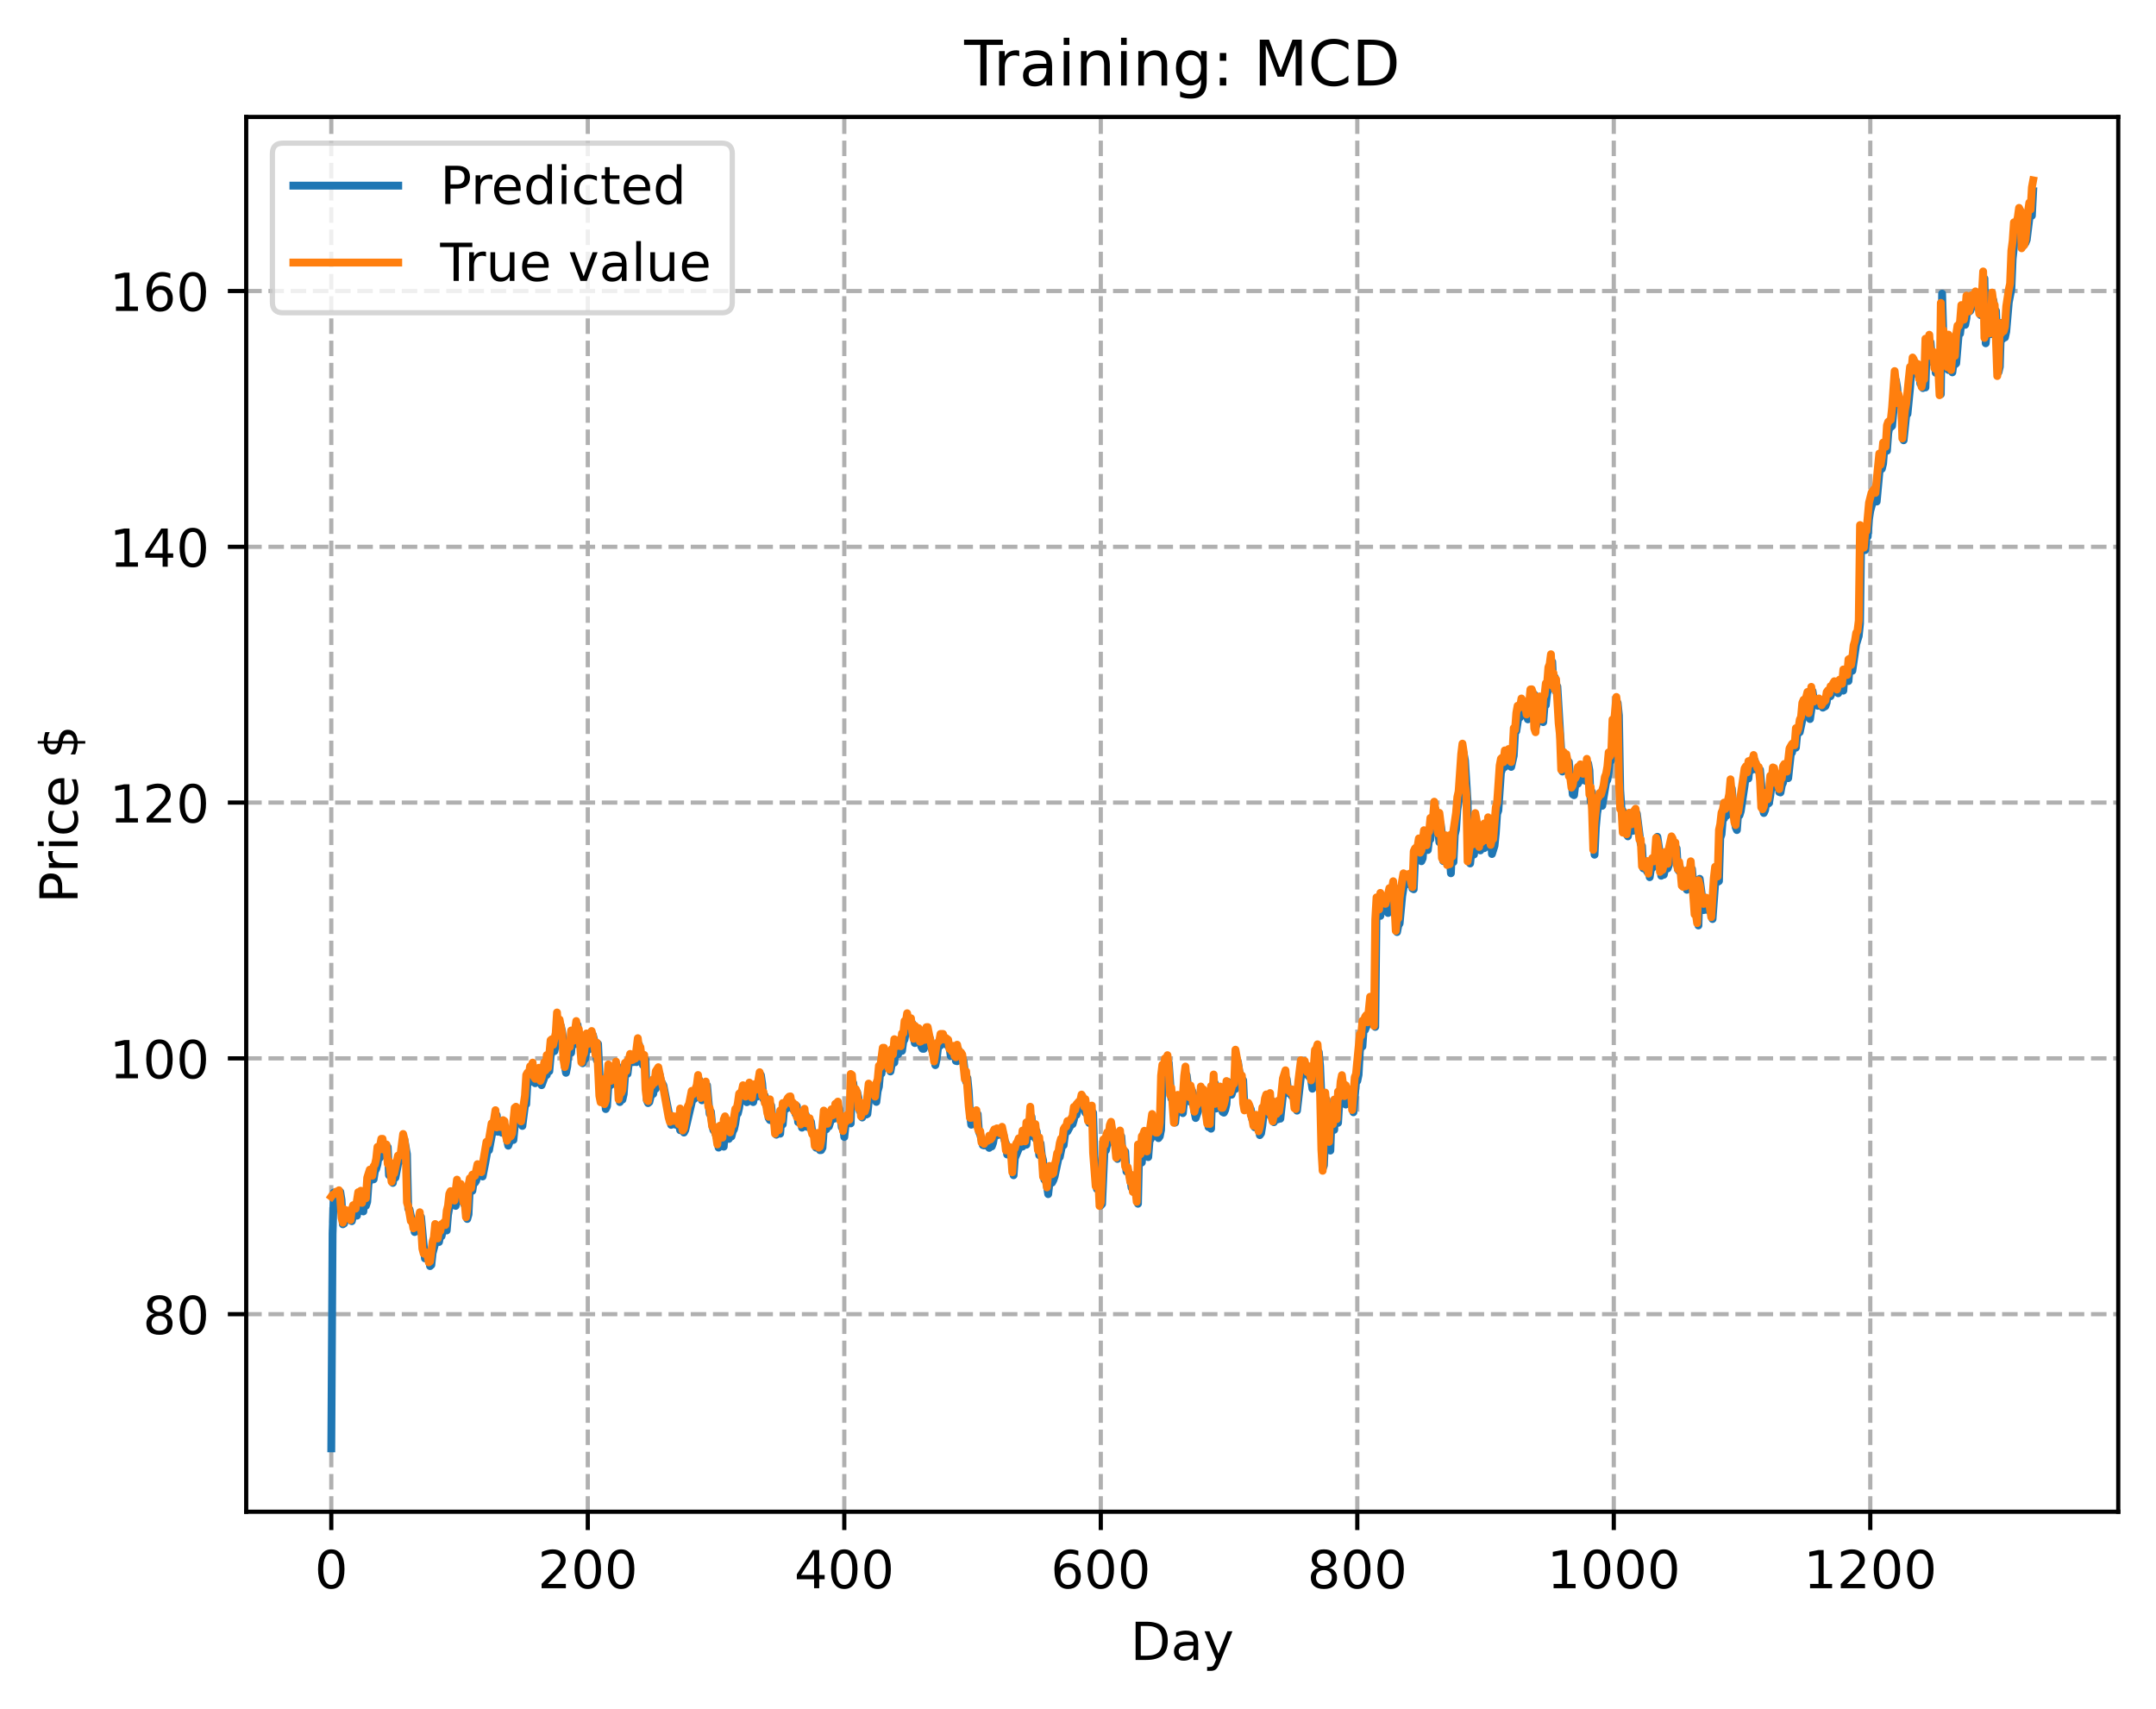 <?xml version="1.0" encoding="utf-8" standalone="no"?>
<!DOCTYPE svg PUBLIC "-//W3C//DTD SVG 1.1//EN"
  "http://www.w3.org/Graphics/SVG/1.1/DTD/svg11.dtd">
<!-- Created with matplotlib (https://matplotlib.org/) -->
<svg height="325.986pt" version="1.1" viewBox="0 0 411.286 325.986" width="411.286pt" xmlns="http://www.w3.org/2000/svg" xmlns:xlink="http://www.w3.org/1999/xlink">
 <defs>
  <style type="text/css">
*{stroke-linecap:butt;stroke-linejoin:round;}
  </style>
 </defs>
 <g id="figure_1">
  <g id="patch_1">
   <path d="M 0 325.986 
L 411.286 325.986 
L 411.286 0 
L 0 0 
z
" style="fill:#ffffff;"/>
  </g>
  <g id="axes_1">
   <g id="patch_2">
    <path d="M 46.966 288.43 
L 404.086 288.43 
L 404.086 22.318 
L 46.966 22.318 
z
" style="fill:#ffffff;"/>
   </g>
   <g id="matplotlib.axis_1">
    <g id="xtick_1">
     <g id="line2d_1">
      <path clip-path="url(#p1443956558)" d="M 63.198 288.43 
L 63.198 22.318 
" style="fill:none;stroke:#b0b0b0;stroke-dasharray:2.96,1.28;stroke-dashoffset:0;stroke-width:0.8;"/>
     </g>
     <g id="line2d_2">
      <defs>
       <path d="M 0 0 
L 0 3.5 
" id="m4e457a747c" style="stroke:#000000;stroke-width:0.8;"/>
      </defs>
      <g>
       <use style="stroke:#000000;stroke-width:0.8;" x="63.198" xlink:href="#m4e457a747c" y="288.43"/>
      </g>
     </g>
     <g id="text_1">
      <!-- 0 -->
      <defs>
       <path d="M 31.781 66.406 
Q 24.172 66.406 20.328 58.906 
Q 16.5 51.422 16.5 36.375 
Q 16.5 21.391 20.328 13.891 
Q 24.172 6.391 31.781 6.391 
Q 39.453 6.391 43.281 13.891 
Q 47.125 21.391 47.125 36.375 
Q 47.125 51.422 43.281 58.906 
Q 39.453 66.406 31.781 66.406 
z
M 31.781 74.219 
Q 44.047 74.219 50.516 64.516 
Q 56.984 54.828 56.984 36.375 
Q 56.984 17.969 50.516 8.266 
Q 44.047 -1.422 31.781 -1.422 
Q 19.531 -1.422 13.062 8.266 
Q 6.594 17.969 6.594 36.375 
Q 6.594 54.828 13.062 64.516 
Q 19.531 74.219 31.781 74.219 
z
" id="DejaVuSans-48"/>
      </defs>
      <g transform="translate(60.017 303.029)scale(0.1 -0.1)">
       <use xlink:href="#DejaVuSans-48"/>
      </g>
     </g>
    </g>
    <g id="xtick_2">
     <g id="line2d_3">
      <path clip-path="url(#p1443956558)" d="M 112.129 288.43 
L 112.129 22.318 
" style="fill:none;stroke:#b0b0b0;stroke-dasharray:2.96,1.28;stroke-dashoffset:0;stroke-width:0.8;"/>
     </g>
     <g id="line2d_4">
      <g>
       <use style="stroke:#000000;stroke-width:0.8;" x="112.129" xlink:href="#m4e457a747c" y="288.43"/>
      </g>
     </g>
     <g id="text_2">
      <!-- 200 -->
      <defs>
       <path d="M 19.188 8.297 
L 53.609 8.297 
L 53.609 0 
L 7.328 0 
L 7.328 8.297 
Q 12.938 14.109 22.625 23.891 
Q 32.328 33.688 34.812 36.531 
Q 39.547 41.844 41.422 45.531 
Q 43.312 49.219 43.312 52.781 
Q 43.312 58.594 39.234 62.25 
Q 35.156 65.922 28.609 65.922 
Q 23.969 65.922 18.812 64.312 
Q 13.672 62.703 7.812 59.422 
L 7.812 69.391 
Q 13.766 71.781 18.938 73 
Q 24.125 74.219 28.422 74.219 
Q 39.75 74.219 46.484 68.547 
Q 53.219 62.891 53.219 53.422 
Q 53.219 48.922 51.531 44.891 
Q 49.859 40.875 45.406 35.406 
Q 44.188 33.984 37.641 27.219 
Q 31.109 20.453 19.188 8.297 
z
" id="DejaVuSans-50"/>
      </defs>
      <g transform="translate(102.585 303.029)scale(0.1 -0.1)">
       <use xlink:href="#DejaVuSans-50"/>
       <use x="63.623" xlink:href="#DejaVuSans-48"/>
       <use x="127.246" xlink:href="#DejaVuSans-48"/>
      </g>
     </g>
    </g>
    <g id="xtick_3">
     <g id="line2d_5">
      <path clip-path="url(#p1443956558)" d="M 161.06 288.43 
L 161.06 22.318 
" style="fill:none;stroke:#b0b0b0;stroke-dasharray:2.96,1.28;stroke-dashoffset:0;stroke-width:0.8;"/>
     </g>
     <g id="line2d_6">
      <g>
       <use style="stroke:#000000;stroke-width:0.8;" x="161.06" xlink:href="#m4e457a747c" y="288.43"/>
      </g>
     </g>
     <g id="text_3">
      <!-- 400 -->
      <defs>
       <path d="M 37.797 64.312 
L 12.891 25.391 
L 37.797 25.391 
z
M 35.203 72.906 
L 47.609 72.906 
L 47.609 25.391 
L 58.016 25.391 
L 58.016 17.188 
L 47.609 17.188 
L 47.609 0 
L 37.797 0 
L 37.797 17.188 
L 4.891 17.188 
L 4.891 26.703 
z
" id="DejaVuSans-52"/>
      </defs>
      <g transform="translate(151.516 303.029)scale(0.1 -0.1)">
       <use xlink:href="#DejaVuSans-52"/>
       <use x="63.623" xlink:href="#DejaVuSans-48"/>
       <use x="127.246" xlink:href="#DejaVuSans-48"/>
      </g>
     </g>
    </g>
    <g id="xtick_4">
     <g id="line2d_7">
      <path clip-path="url(#p1443956558)" d="M 209.99 288.43 
L 209.99 22.318 
" style="fill:none;stroke:#b0b0b0;stroke-dasharray:2.96,1.28;stroke-dashoffset:0;stroke-width:0.8;"/>
     </g>
     <g id="line2d_8">
      <g>
       <use style="stroke:#000000;stroke-width:0.8;" x="209.99" xlink:href="#m4e457a747c" y="288.43"/>
      </g>
     </g>
     <g id="text_4">
      <!-- 600 -->
      <defs>
       <path d="M 33.016 40.375 
Q 26.375 40.375 22.484 35.828 
Q 18.609 31.297 18.609 23.391 
Q 18.609 15.531 22.484 10.953 
Q 26.375 6.391 33.016 6.391 
Q 39.656 6.391 43.531 10.953 
Q 47.406 15.531 47.406 23.391 
Q 47.406 31.297 43.531 35.828 
Q 39.656 40.375 33.016 40.375 
z
M 52.594 71.297 
L 52.594 62.312 
Q 48.875 64.062 45.094 64.984 
Q 41.312 65.922 37.594 65.922 
Q 27.828 65.922 22.672 59.328 
Q 17.531 52.734 16.797 39.406 
Q 19.672 43.656 24.016 45.922 
Q 28.375 48.188 33.594 48.188 
Q 44.578 48.188 50.953 41.516 
Q 57.328 34.859 57.328 23.391 
Q 57.328 12.156 50.688 5.359 
Q 44.047 -1.422 33.016 -1.422 
Q 20.359 -1.422 13.672 8.266 
Q 6.984 17.969 6.984 36.375 
Q 6.984 53.656 15.188 63.938 
Q 23.391 74.219 37.203 74.219 
Q 40.922 74.219 44.703 73.484 
Q 48.484 72.75 52.594 71.297 
z
" id="DejaVuSans-54"/>
      </defs>
      <g transform="translate(200.446 303.029)scale(0.1 -0.1)">
       <use xlink:href="#DejaVuSans-54"/>
       <use x="63.623" xlink:href="#DejaVuSans-48"/>
       <use x="127.246" xlink:href="#DejaVuSans-48"/>
      </g>
     </g>
    </g>
    <g id="xtick_5">
     <g id="line2d_9">
      <path clip-path="url(#p1443956558)" d="M 258.921 288.43 
L 258.921 22.318 
" style="fill:none;stroke:#b0b0b0;stroke-dasharray:2.96,1.28;stroke-dashoffset:0;stroke-width:0.8;"/>
     </g>
     <g id="line2d_10">
      <g>
       <use style="stroke:#000000;stroke-width:0.8;" x="258.921" xlink:href="#m4e457a747c" y="288.43"/>
      </g>
     </g>
     <g id="text_5">
      <!-- 800 -->
      <defs>
       <path d="M 31.781 34.625 
Q 24.75 34.625 20.719 30.859 
Q 16.703 27.094 16.703 20.516 
Q 16.703 13.922 20.719 10.156 
Q 24.75 6.391 31.781 6.391 
Q 38.812 6.391 42.859 10.172 
Q 46.922 13.969 46.922 20.516 
Q 46.922 27.094 42.891 30.859 
Q 38.875 34.625 31.781 34.625 
z
M 21.922 38.812 
Q 15.578 40.375 12.031 44.719 
Q 8.5 49.078 8.5 55.328 
Q 8.5 64.062 14.719 69.141 
Q 20.953 74.219 31.781 74.219 
Q 42.672 74.219 48.875 69.141 
Q 55.078 64.062 55.078 55.328 
Q 55.078 49.078 51.531 44.719 
Q 48 40.375 41.703 38.812 
Q 48.828 37.156 52.797 32.312 
Q 56.781 27.484 56.781 20.516 
Q 56.781 9.906 50.312 4.234 
Q 43.844 -1.422 31.781 -1.422 
Q 19.734 -1.422 13.25 4.234 
Q 6.781 9.906 6.781 20.516 
Q 6.781 27.484 10.781 32.312 
Q 14.797 37.156 21.922 38.812 
z
M 18.312 54.391 
Q 18.312 48.734 21.844 45.562 
Q 25.391 42.391 31.781 42.391 
Q 38.141 42.391 41.719 45.562 
Q 45.312 48.734 45.312 54.391 
Q 45.312 60.062 41.719 63.234 
Q 38.141 66.406 31.781 66.406 
Q 25.391 66.406 21.844 63.234 
Q 18.312 60.062 18.312 54.391 
z
" id="DejaVuSans-56"/>
      </defs>
      <g transform="translate(249.377 303.029)scale(0.1 -0.1)">
       <use xlink:href="#DejaVuSans-56"/>
       <use x="63.623" xlink:href="#DejaVuSans-48"/>
       <use x="127.246" xlink:href="#DejaVuSans-48"/>
      </g>
     </g>
    </g>
    <g id="xtick_6">
     <g id="line2d_11">
      <path clip-path="url(#p1443956558)" d="M 307.851 288.43 
L 307.851 22.318 
" style="fill:none;stroke:#b0b0b0;stroke-dasharray:2.96,1.28;stroke-dashoffset:0;stroke-width:0.8;"/>
     </g>
     <g id="line2d_12">
      <g>
       <use style="stroke:#000000;stroke-width:0.8;" x="307.851" xlink:href="#m4e457a747c" y="288.43"/>
      </g>
     </g>
     <g id="text_6">
      <!-- 1000 -->
      <defs>
       <path d="M 12.406 8.297 
L 28.516 8.297 
L 28.516 63.922 
L 10.984 60.406 
L 10.984 69.391 
L 28.422 72.906 
L 38.281 72.906 
L 38.281 8.297 
L 54.391 8.297 
L 54.391 0 
L 12.406 0 
z
" id="DejaVuSans-49"/>
      </defs>
      <g transform="translate(295.126 303.029)scale(0.1 -0.1)">
       <use xlink:href="#DejaVuSans-49"/>
       <use x="63.623" xlink:href="#DejaVuSans-48"/>
       <use x="127.246" xlink:href="#DejaVuSans-48"/>
       <use x="190.869" xlink:href="#DejaVuSans-48"/>
      </g>
     </g>
    </g>
    <g id="xtick_7">
     <g id="line2d_13">
      <path clip-path="url(#p1443956558)" d="M 356.782 288.43 
L 356.782 22.318 
" style="fill:none;stroke:#b0b0b0;stroke-dasharray:2.96,1.28;stroke-dashoffset:0;stroke-width:0.8;"/>
     </g>
     <g id="line2d_14">
      <g>
       <use style="stroke:#000000;stroke-width:0.8;" x="356.782" xlink:href="#m4e457a747c" y="288.43"/>
      </g>
     </g>
     <g id="text_7">
      <!-- 1200 -->
      <g transform="translate(344.057 303.029)scale(0.1 -0.1)">
       <use xlink:href="#DejaVuSans-49"/>
       <use x="63.623" xlink:href="#DejaVuSans-50"/>
       <use x="127.246" xlink:href="#DejaVuSans-48"/>
       <use x="190.869" xlink:href="#DejaVuSans-48"/>
      </g>
     </g>
    </g>
    <g id="text_8">
     <!-- Day -->
     <defs>
      <path d="M 19.672 64.797 
L 19.672 8.109 
L 31.594 8.109 
Q 46.688 8.109 53.688 14.938 
Q 60.688 21.781 60.688 36.531 
Q 60.688 51.172 53.688 57.984 
Q 46.688 64.797 31.594 64.797 
z
M 9.812 72.906 
L 30.078 72.906 
Q 51.266 72.906 61.172 64.094 
Q 71.094 55.281 71.094 36.531 
Q 71.094 17.672 61.125 8.828 
Q 51.172 0 30.078 0 
L 9.812 0 
z
" id="DejaVuSans-68"/>
      <path d="M 34.281 27.484 
Q 23.391 27.484 19.188 25 
Q 14.984 22.516 14.984 16.5 
Q 14.984 11.719 18.141 8.906 
Q 21.297 6.109 26.703 6.109 
Q 34.188 6.109 38.703 11.406 
Q 43.219 16.703 43.219 25.484 
L 43.219 27.484 
z
M 52.203 31.203 
L 52.203 0 
L 43.219 0 
L 43.219 8.297 
Q 40.141 3.328 35.547 0.953 
Q 30.953 -1.422 24.312 -1.422 
Q 15.922 -1.422 10.953 3.297 
Q 6 8.016 6 15.922 
Q 6 25.141 12.172 29.828 
Q 18.359 34.516 30.609 34.516 
L 43.219 34.516 
L 43.219 35.406 
Q 43.219 41.609 39.141 45 
Q 35.062 48.391 27.688 48.391 
Q 23 48.391 18.547 47.266 
Q 14.109 46.141 10.016 43.891 
L 10.016 52.203 
Q 14.938 54.109 19.578 55.047 
Q 24.219 56 28.609 56 
Q 40.484 56 46.344 49.844 
Q 52.203 43.703 52.203 31.203 
z
" id="DejaVuSans-97"/>
      <path d="M 32.172 -5.078 
Q 28.375 -14.844 24.75 -17.812 
Q 21.141 -20.797 15.094 -20.797 
L 7.906 -20.797 
L 7.906 -13.281 
L 13.188 -13.281 
Q 16.891 -13.281 18.938 -11.516 
Q 21 -9.766 23.484 -3.219 
L 25.094 0.875 
L 2.984 54.688 
L 12.5 54.688 
L 29.594 11.922 
L 46.688 54.688 
L 56.203 54.688 
z
" id="DejaVuSans-121"/>
     </defs>
     <g transform="translate(215.652 316.707)scale(0.1 -0.1)">
      <use xlink:href="#DejaVuSans-68"/>
      <use x="77.002" xlink:href="#DejaVuSans-97"/>
      <use x="138.281" xlink:href="#DejaVuSans-121"/>
     </g>
    </g>
   </g>
   <g id="matplotlib.axis_2">
    <g id="ytick_1">
     <g id="line2d_15">
      <path clip-path="url(#p1443956558)" d="M 46.966 250.736 
L 404.086 250.736 
" style="fill:none;stroke:#b0b0b0;stroke-dasharray:2.96,1.28;stroke-dashoffset:0;stroke-width:0.8;"/>
     </g>
     <g id="line2d_16">
      <defs>
       <path d="M 0 0 
L -3.5 0 
" id="m00aadb8890" style="stroke:#000000;stroke-width:0.8;"/>
      </defs>
      <g>
       <use style="stroke:#000000;stroke-width:0.8;" x="46.966" xlink:href="#m00aadb8890" y="250.736"/>
      </g>
     </g>
     <g id="text_9">
      <!-- 80 -->
      <g transform="translate(27.241 254.535)scale(0.1 -0.1)">
       <use xlink:href="#DejaVuSans-56"/>
       <use x="63.623" xlink:href="#DejaVuSans-48"/>
      </g>
     </g>
    </g>
    <g id="ytick_2">
     <g id="line2d_17">
      <path clip-path="url(#p1443956558)" d="M 46.966 201.933 
L 404.086 201.933 
" style="fill:none;stroke:#b0b0b0;stroke-dasharray:2.96,1.28;stroke-dashoffset:0;stroke-width:0.8;"/>
     </g>
     <g id="line2d_18">
      <g>
       <use style="stroke:#000000;stroke-width:0.8;" x="46.966" xlink:href="#m00aadb8890" y="201.933"/>
      </g>
     </g>
     <g id="text_10">
      <!-- 100 -->
      <g transform="translate(20.878 205.732)scale(0.1 -0.1)">
       <use xlink:href="#DejaVuSans-49"/>
       <use x="63.623" xlink:href="#DejaVuSans-48"/>
       <use x="127.246" xlink:href="#DejaVuSans-48"/>
      </g>
     </g>
    </g>
    <g id="ytick_3">
     <g id="line2d_19">
      <path clip-path="url(#p1443956558)" d="M 46.966 153.129 
L 404.086 153.129 
" style="fill:none;stroke:#b0b0b0;stroke-dasharray:2.96,1.28;stroke-dashoffset:0;stroke-width:0.8;"/>
     </g>
     <g id="line2d_20">
      <g>
       <use style="stroke:#000000;stroke-width:0.8;" x="46.966" xlink:href="#m00aadb8890" y="153.129"/>
      </g>
     </g>
     <g id="text_11">
      <!-- 120 -->
      <g transform="translate(20.878 156.928)scale(0.1 -0.1)">
       <use xlink:href="#DejaVuSans-49"/>
       <use x="63.623" xlink:href="#DejaVuSans-50"/>
       <use x="127.246" xlink:href="#DejaVuSans-48"/>
      </g>
     </g>
    </g>
    <g id="ytick_4">
     <g id="line2d_21">
      <path clip-path="url(#p1443956558)" d="M 46.966 104.325 
L 404.086 104.325 
" style="fill:none;stroke:#b0b0b0;stroke-dasharray:2.96,1.28;stroke-dashoffset:0;stroke-width:0.8;"/>
     </g>
     <g id="line2d_22">
      <g>
       <use style="stroke:#000000;stroke-width:0.8;" x="46.966" xlink:href="#m00aadb8890" y="104.325"/>
      </g>
     </g>
     <g id="text_12">
      <!-- 140 -->
      <g transform="translate(20.878 108.125)scale(0.1 -0.1)">
       <use xlink:href="#DejaVuSans-49"/>
       <use x="63.623" xlink:href="#DejaVuSans-52"/>
       <use x="127.246" xlink:href="#DejaVuSans-48"/>
      </g>
     </g>
    </g>
    <g id="ytick_5">
     <g id="line2d_23">
      <path clip-path="url(#p1443956558)" d="M 46.966 55.522 
L 404.086 55.522 
" style="fill:none;stroke:#b0b0b0;stroke-dasharray:2.96,1.28;stroke-dashoffset:0;stroke-width:0.8;"/>
     </g>
     <g id="line2d_24">
      <g>
       <use style="stroke:#000000;stroke-width:0.8;" x="46.966" xlink:href="#m00aadb8890" y="55.522"/>
      </g>
     </g>
     <g id="text_13">
      <!-- 160 -->
      <g transform="translate(20.878 59.321)scale(0.1 -0.1)">
       <use xlink:href="#DejaVuSans-49"/>
       <use x="63.623" xlink:href="#DejaVuSans-54"/>
       <use x="127.246" xlink:href="#DejaVuSans-48"/>
      </g>
     </g>
    </g>
    <g id="text_14">
     <!-- Price $ -->
     <defs>
      <path d="M 19.672 64.797 
L 19.672 37.406 
L 32.078 37.406 
Q 38.969 37.406 42.719 40.969 
Q 46.484 44.531 46.484 51.125 
Q 46.484 57.672 42.719 61.234 
Q 38.969 64.797 32.078 64.797 
z
M 9.812 72.906 
L 32.078 72.906 
Q 44.344 72.906 50.609 67.359 
Q 56.891 61.812 56.891 51.125 
Q 56.891 40.328 50.609 34.812 
Q 44.344 29.297 32.078 29.297 
L 19.672 29.297 
L 19.672 0 
L 9.812 0 
z
" id="DejaVuSans-80"/>
      <path d="M 41.109 46.297 
Q 39.594 47.172 37.812 47.578 
Q 36.031 48 33.891 48 
Q 26.266 48 22.188 43.047 
Q 18.109 38.094 18.109 28.812 
L 18.109 0 
L 9.078 0 
L 9.078 54.688 
L 18.109 54.688 
L 18.109 46.188 
Q 20.953 51.172 25.484 53.578 
Q 30.031 56 36.531 56 
Q 37.453 56 38.578 55.875 
Q 39.703 55.766 41.062 55.516 
z
" id="DejaVuSans-114"/>
      <path d="M 9.422 54.688 
L 18.406 54.688 
L 18.406 0 
L 9.422 0 
z
M 9.422 75.984 
L 18.406 75.984 
L 18.406 64.594 
L 9.422 64.594 
z
" id="DejaVuSans-105"/>
      <path d="M 48.781 52.594 
L 48.781 44.188 
Q 44.969 46.297 41.141 47.344 
Q 37.312 48.391 33.406 48.391 
Q 24.656 48.391 19.812 42.844 
Q 14.984 37.312 14.984 27.297 
Q 14.984 17.281 19.812 11.734 
Q 24.656 6.203 33.406 6.203 
Q 37.312 6.203 41.141 7.25 
Q 44.969 8.297 48.781 10.406 
L 48.781 2.094 
Q 45.016 0.344 40.984 -0.531 
Q 36.969 -1.422 32.422 -1.422 
Q 20.062 -1.422 12.781 6.344 
Q 5.516 14.109 5.516 27.297 
Q 5.516 40.672 12.859 48.328 
Q 20.219 56 33.016 56 
Q 37.156 56 41.109 55.141 
Q 45.062 54.297 48.781 52.594 
z
" id="DejaVuSans-99"/>
      <path d="M 56.203 29.594 
L 56.203 25.203 
L 14.891 25.203 
Q 15.484 15.922 20.484 11.062 
Q 25.484 6.203 34.422 6.203 
Q 39.594 6.203 44.453 7.469 
Q 49.312 8.734 54.109 11.281 
L 54.109 2.781 
Q 49.266 0.734 44.188 -0.344 
Q 39.109 -1.422 33.891 -1.422 
Q 20.797 -1.422 13.156 6.188 
Q 5.516 13.812 5.516 26.812 
Q 5.516 40.234 12.766 48.109 
Q 20.016 56 32.328 56 
Q 43.359 56 49.781 48.891 
Q 56.203 41.797 56.203 29.594 
z
M 47.219 32.234 
Q 47.125 39.594 43.094 43.984 
Q 39.062 48.391 32.422 48.391 
Q 24.906 48.391 20.391 44.141 
Q 15.875 39.891 15.188 32.172 
z
" id="DejaVuSans-101"/>
      <path id="DejaVuSans-32"/>
      <path d="M 33.797 -14.703 
L 28.906 -14.703 
L 28.859 0 
Q 23.734 0.094 18.609 1.188 
Q 13.484 2.297 8.297 4.5 
L 8.297 13.281 
Q 13.281 10.156 18.375 8.562 
Q 23.484 6.984 28.906 6.938 
L 28.906 29.203 
Q 18.109 30.953 13.203 35.156 
Q 8.297 39.359 8.297 46.688 
Q 8.297 54.641 13.625 59.219 
Q 18.953 63.812 28.906 64.5 
L 28.906 75.984 
L 33.797 75.984 
L 33.797 64.656 
Q 38.328 64.453 42.578 63.688 
Q 46.828 62.938 50.875 61.625 
L 50.875 53.078 
Q 46.828 55.125 42.547 56.25 
Q 38.281 57.375 33.797 57.562 
L 33.797 36.719 
Q 44.875 35.016 50.094 30.609 
Q 55.328 26.219 55.328 18.609 
Q 55.328 10.359 49.781 5.594 
Q 44.234 0.828 33.797 0.094 
z
M 28.906 37.594 
L 28.906 57.625 
Q 23.25 56.984 20.266 54.391 
Q 17.281 51.812 17.281 47.516 
Q 17.281 43.312 20.031 40.969 
Q 22.797 38.625 28.906 37.594 
z
M 33.797 28.219 
L 33.797 7.078 
Q 39.984 7.906 43.141 10.594 
Q 46.297 13.281 46.297 17.672 
Q 46.297 21.969 43.281 24.5 
Q 40.281 27.047 33.797 28.219 
z
" id="DejaVuSans-36"/>
     </defs>
     <g transform="translate(14.798 172.342)rotate(-90)scale(0.1 -0.1)">
      <use xlink:href="#DejaVuSans-80"/>
      <use x="58.553" xlink:href="#DejaVuSans-114"/>
      <use x="99.666" xlink:href="#DejaVuSans-105"/>
      <use x="127.449" xlink:href="#DejaVuSans-99"/>
      <use x="182.43" xlink:href="#DejaVuSans-101"/>
      <use x="243.953" xlink:href="#DejaVuSans-32"/>
      <use x="275.74" xlink:href="#DejaVuSans-36"/>
     </g>
    </g>
   </g>
   <g id="line2d_25">
    <path clip-path="url(#p1443956558)" d="M 63.198 276.334 
L 63.443 235.396 
L 63.688 227.523 
L 64.177 228.281 
L 64.422 228.904 
L 64.911 227.408 
L 65.156 228.939 
L 65.4 233.592 
L 65.645 233.437 
L 65.89 231.026 
L 66.134 232.01 
L 66.379 231.089 
L 66.623 232.318 
L 66.868 232.832 
L 67.113 232.993 
L 67.602 231 
L 67.847 231.102 
L 68.091 231.946 
L 68.581 228.723 
L 68.825 229.866 
L 69.07 228.324 
L 69.315 231.137 
L 69.559 228.455 
L 69.804 230.06 
L 70.049 229.309 
L 70.293 225.874 
L 70.783 224.545 
L 71.027 224.472 
L 71.272 225.018 
L 71.517 223.487 
L 71.761 223.021 
L 72.006 222.155 
L 72.251 220.412 
L 72.495 220.87 
L 72.984 218.086 
L 73.229 218.529 
L 73.474 220.256 
L 73.718 218.914 
L 73.963 218.856 
L 74.208 224.226 
L 74.452 221.887 
L 74.697 224.648 
L 74.942 225.695 
L 75.186 223.941 
L 75.431 224.702 
L 76.165 220.869 
L 76.41 221.492 
L 76.654 220.742 
L 77.144 217.419 
L 77.633 220.212 
L 77.878 230.596 
L 78.122 230.74 
L 78.611 233.116 
L 78.856 233.003 
L 79.101 235.066 
L 79.345 234.396 
L 79.59 234.883 
L 79.835 234.384 
L 80.079 233.528 
L 80.324 232.206 
L 81.058 240.093 
L 81.303 239.253 
L 81.547 240.246 
L 81.792 239.969 
L 82.037 241.566 
L 82.281 241.347 
L 82.526 239.09 
L 83.015 237.252 
L 83.26 234.354 
L 83.505 236.514 
L 83.749 236.969 
L 83.994 235.682 
L 84.239 235.859 
L 84.483 234.688 
L 84.728 234.181 
L 85.217 234.769 
L 85.462 231.805 
L 85.706 230.467 
L 85.951 227.807 
L 86.196 228.03 
L 86.44 228.951 
L 86.685 229.019 
L 86.93 230.075 
L 87.174 227.501 
L 87.419 226.123 
L 87.664 227.839 
L 87.908 227.039 
L 88.153 227.42 
L 88.398 229.47 
L 88.887 230.443 
L 89.132 232.573 
L 89.376 231.705 
L 89.621 226.433 
L 89.866 225.903 
L 90.11 227.2 
L 90.355 225.518 
L 90.599 225.67 
L 90.844 225.291 
L 91.333 222.669 
L 91.823 223.611 
L 92.067 224.463 
L 92.557 221.972 
L 93.046 219.211 
L 93.291 219.446 
L 94.025 215.534 
L 94.269 215.999 
L 94.759 212.768 
L 95.003 215.941 
L 95.248 214.932 
L 95.493 215.005 
L 95.737 216.114 
L 95.982 215.155 
L 96.227 214.706 
L 96.471 215.116 
L 96.716 217.517 
L 96.96 218.592 
L 97.205 217.918 
L 97.45 217.584 
L 97.694 217.468 
L 97.939 217.504 
L 98.428 212.554 
L 98.673 212.172 
L 98.918 213.819 
L 99.162 212.916 
L 99.652 214.822 
L 100.141 210.928 
L 100.386 210.673 
L 100.63 206.224 
L 100.875 206.206 
L 101.12 206.435 
L 101.364 204.68 
L 101.609 204.967 
L 101.854 204.106 
L 102.098 206.676 
L 102.343 206.51 
L 102.587 205.622 
L 102.832 206.051 
L 103.077 204.792 
L 103.321 207.049 
L 103.811 205.691 
L 104.055 203.974 
L 104.3 205.1 
L 104.545 202.479 
L 104.789 204.391 
L 105.034 201.583 
L 105.279 200.375 
L 105.523 199.855 
L 105.768 200.551 
L 106.257 198.141 
L 106.502 195.394 
L 106.747 197.785 
L 106.991 195.728 
L 107.236 196.875 
L 107.481 198.748 
L 107.725 203.27 
L 107.97 204.688 
L 108.215 203.452 
L 108.459 200.528 
L 108.704 200.574 
L 108.948 200.876 
L 109.193 197.98 
L 109.438 197.826 
L 109.682 199.219 
L 109.927 198.162 
L 110.172 195.543 
L 110.416 197.935 
L 110.661 197.36 
L 111.15 202.864 
L 111.395 202.216 
L 111.64 202.022 
L 112.129 198.367 
L 112.374 200.208 
L 112.863 199.05 
L 113.108 197.472 
L 113.352 198.441 
L 113.842 202.274 
L 114.086 199.167 
L 114.575 209.335 
L 114.82 210.229 
L 115.065 208.233 
L 115.309 207.174 
L 115.554 211.602 
L 115.799 211.086 
L 116.288 203.425 
L 116.533 207.021 
L 117.022 205.629 
L 117.267 206.728 
L 117.756 203.393 
L 118.001 205.805 
L 118.245 210.27 
L 118.49 208.915 
L 118.735 209.81 
L 118.979 208.738 
L 119.224 205.441 
L 119.469 203.648 
L 119.713 204.882 
L 119.958 202.803 
L 120.203 202.666 
L 120.447 201.678 
L 120.692 202.643 
L 121.181 202.6 
L 121.426 202.645 
L 121.915 199.307 
L 122.16 200.707 
L 122.404 201.119 
L 122.649 203.21 
L 122.894 202.088 
L 123.138 202.181 
L 123.383 209.912 
L 123.628 210.466 
L 123.872 210.268 
L 124.362 208.218 
L 124.606 208.711 
L 124.851 207.111 
L 125.096 207.725 
L 125.34 205.39 
L 125.585 205.317 
L 125.83 204.977 
L 126.074 206.19 
L 126.563 207.105 
L 128.031 214.62 
L 128.521 213.758 
L 128.765 214.562 
L 129.01 214.41 
L 129.255 214.736 
L 129.499 214.251 
L 129.744 215.643 
L 129.989 212.581 
L 130.233 215.131 
L 130.478 216.085 
L 130.723 215.626 
L 132.191 209.336 
L 132.435 209.678 
L 132.68 209.164 
L 132.924 207.926 
L 133.169 207.668 
L 133.414 206.065 
L 133.903 209.928 
L 134.392 208.08 
L 134.637 208.8 
L 134.882 207.069 
L 135.371 212.512 
L 135.616 212.101 
L 135.86 214.634 
L 136.105 215.647 
L 136.35 215.918 
L 136.839 217.329 
L 137.084 218.962 
L 137.328 216.707 
L 137.573 215.827 
L 137.818 216.271 
L 138.062 218.781 
L 138.307 215.252 
L 138.551 214.215 
L 138.796 214.591 
L 139.041 217.297 
L 139.285 215.541 
L 139.53 216.844 
L 139.775 215.906 
L 140.019 215.464 
L 140.264 214.374 
L 140.509 212.721 
L 140.753 212.447 
L 140.998 211.409 
L 141.243 209.601 
L 141.487 209.45 
L 141.732 209.08 
L 141.977 207.835 
L 142.221 209.525 
L 142.466 210.296 
L 142.711 210.159 
L 143.2 207.909 
L 143.689 210.272 
L 143.934 208.653 
L 144.178 207.964 
L 144.423 209.23 
L 144.668 208.464 
L 144.912 207.308 
L 145.157 205.122 
L 145.402 206.803 
L 145.646 209.728 
L 145.891 209.044 
L 146.136 210.853 
L 146.38 211.269 
L 146.625 213.307 
L 146.87 213.701 
L 147.114 210.936 
L 147.359 213.35 
L 147.604 214.106 
L 147.848 214.382 
L 148.093 216.499 
L 148.338 216.337 
L 148.582 213.939 
L 148.827 216.302 
L 149.072 213.18 
L 149.316 214.532 
L 149.561 211.782 
L 150.05 211.497 
L 150.295 210.657 
L 150.784 210.261 
L 151.029 210.247 
L 151.273 211.656 
L 151.518 210.821 
L 151.763 212.545 
L 152.007 211.037 
L 152.252 214.092 
L 152.741 212.512 
L 152.986 215.154 
L 153.72 212.702 
L 153.965 215.011 
L 154.209 214.202 
L 154.454 214.686 
L 154.699 214.021 
L 154.943 215.872 
L 155.188 216.619 
L 155.433 216.522 
L 155.677 218.978 
L 155.922 217.856 
L 156.166 217.765 
L 156.411 219.447 
L 156.656 219.431 
L 156.9 218.989 
L 157.145 215.48 
L 157.39 213.682 
L 157.634 215.465 
L 157.879 214.068 
L 158.124 214.933 
L 158.858 212.6 
L 159.102 213.459 
L 159.347 213.074 
L 159.592 211.162 
L 159.836 211.258 
L 160.081 211.506 
L 160.326 212.806 
L 160.57 215.079 
L 160.815 214.766 
L 161.06 216.941 
L 161.304 214.652 
L 161.549 214.336 
L 161.794 213.711 
L 162.038 213.893 
L 162.283 214.342 
L 162.527 206.616 
L 162.772 206.637 
L 163.017 208.869 
L 163.261 208.715 
L 163.506 208.373 
L 163.751 209.388 
L 163.995 211.956 
L 164.24 211.302 
L 164.485 213.219 
L 164.729 211.409 
L 165.219 212.667 
L 165.463 212.546 
L 165.953 208.134 
L 166.197 207.973 
L 166.442 208.662 
L 166.931 208.009 
L 167.176 210.238 
L 167.421 208.209 
L 167.665 207.326 
L 167.91 204.577 
L 168.154 204.84 
L 168.644 200.918 
L 168.888 200.665 
L 169.867 204.432 
L 170.356 201.695 
L 170.601 202.746 
L 170.846 199.907 
L 171.09 199.78 
L 171.335 201.136 
L 171.58 199.623 
L 171.824 199.871 
L 172.069 200.51 
L 172.314 198.757 
L 172.558 198.315 
L 172.803 196.752 
L 173.048 196.26 
L 173.292 194.724 
L 173.537 195.359 
L 173.782 196.894 
L 174.026 195.229 
L 174.271 197.829 
L 174.515 199.01 
L 175.005 197.096 
L 175.249 198.218 
L 175.494 197.573 
L 175.739 199.664 
L 175.983 200.097 
L 176.228 200.111 
L 176.473 198.357 
L 176.717 198.987 
L 176.962 197.631 
L 177.207 197.644 
L 177.451 198.254 
L 177.696 199.906 
L 178.185 201.829 
L 178.43 203.225 
L 178.675 202.096 
L 178.919 200.078 
L 179.164 199.531 
L 179.409 199.48 
L 180.142 198.451 
L 180.387 198.753 
L 180.632 199.352 
L 181.121 199.839 
L 181.366 201.488 
L 181.61 201 
L 181.855 201.359 
L 182.1 199.983 
L 182.344 202.417 
L 182.589 202.471 
L 182.834 200.257 
L 183.078 201.83 
L 183.323 201.834 
L 183.568 201.69 
L 183.812 202.483 
L 184.302 206.397 
L 184.546 205.69 
L 184.791 208.138 
L 185.036 212.652 
L 185.28 214.59 
L 185.525 214.496 
L 185.77 213.495 
L 186.014 213.709 
L 186.503 212.56 
L 186.748 215.954 
L 186.993 216.48 
L 187.482 218.473 
L 187.727 218.544 
L 187.971 218.338 
L 188.216 218.607 
L 188.461 218.199 
L 188.705 219.012 
L 188.95 217.771 
L 189.195 218.733 
L 189.439 218.057 
L 189.684 216.7 
L 189.929 216.125 
L 190.173 216.624 
L 190.418 216.236 
L 190.663 216.208 
L 190.907 215.737 
L 191.152 216.628 
L 191.397 216.326 
L 191.641 217.582 
L 191.886 218.132 
L 192.13 220.269 
L 192.375 219.554 
L 192.864 220.112 
L 193.109 221.412 
L 193.354 224.233 
L 193.598 220.999 
L 194.577 218.617 
L 194.822 218.805 
L 195.066 218.758 
L 195.311 217.035 
L 195.8 218.407 
L 196.045 215.697 
L 196.29 216.855 
L 196.534 216.454 
L 196.779 213.077 
L 197.024 215.742 
L 197.268 216.783 
L 197.513 217.226 
L 197.758 215.83 
L 198.247 220.408 
L 198.491 218.13 
L 198.736 220.409 
L 198.981 221.393 
L 199.225 225.082 
L 199.47 224.708 
L 199.959 227.837 
L 200.449 223.472 
L 200.693 225.648 
L 200.938 225.19 
L 201.183 224.478 
L 201.917 221.011 
L 202.161 220.773 
L 202.651 218.369 
L 202.895 218.518 
L 203.14 216.623 
L 203.385 215.7 
L 203.629 215.861 
L 204.363 214.484 
L 204.608 214.484 
L 204.852 213.673 
L 205.097 212.333 
L 205.342 212.734 
L 205.831 211.026 
L 206.076 210.499 
L 206.32 210.273 
L 206.565 209.819 
L 206.81 210.074 
L 207.054 212.302 
L 207.299 211.011 
L 207.544 213.144 
L 207.788 214.26 
L 208.278 213.866 
L 208.522 212.303 
L 208.767 220.402 
L 209.256 226.862 
L 209.501 225.199 
L 209.746 225.862 
L 209.99 230.002 
L 210.235 229.722 
L 210.724 218.834 
L 210.969 219.487 
L 211.458 217.018 
L 211.703 217.8 
L 211.947 215.904 
L 212.192 215.595 
L 212.681 218.335 
L 212.926 218.927 
L 213.171 221.116 
L 213.415 220.688 
L 213.66 217.491 
L 213.905 216.819 
L 214.149 219.963 
L 214.639 219.699 
L 214.883 223.526 
L 215.128 223.248 
L 215.373 223.841 
L 215.617 224.951 
L 215.862 226.612 
L 216.106 225.648 
L 216.351 227.48 
L 216.596 226.101 
L 217.085 229.669 
L 217.33 218.694 
L 217.574 221.098 
L 217.819 221.805 
L 218.064 218.472 
L 218.308 217.863 
L 218.553 216.713 
L 218.798 217.626 
L 219.042 220.769 
L 219.287 217.697 
L 219.532 217.302 
L 220.021 213.609 
L 220.266 216.74 
L 220.51 216.187 
L 220.755 216.877 
L 221 217.149 
L 221.244 216.805 
L 221.489 215.576 
L 221.734 207.53 
L 221.978 206.205 
L 222.223 206.259 
L 222.467 203.429 
L 222.712 203.569 
L 222.957 202.746 
L 223.446 209.592 
L 223.691 208.722 
L 224.18 214.189 
L 224.425 211.684 
L 224.669 211.617 
L 224.914 209.516 
L 225.159 211.929 
L 225.403 210.845 
L 225.648 212.377 
L 226.382 205.15 
L 226.871 209.132 
L 227.116 210.247 
L 227.361 208.004 
L 227.605 208.644 
L 227.85 212.08 
L 228.094 213.313 
L 228.584 211.923 
L 228.828 210.854 
L 229.073 211.299 
L 229.318 208.722 
L 229.562 209.421 
L 229.807 209.258 
L 230.052 211.457 
L 230.296 212.576 
L 230.541 215.049 
L 230.786 212.414 
L 231.03 215.353 
L 231.275 207.175 
L 231.52 210.527 
L 231.764 206.692 
L 232.009 211.503 
L 232.498 210.492 
L 232.743 211.456 
L 232.988 208.544 
L 233.232 212.162 
L 233.477 212.29 
L 233.722 211.774 
L 233.966 210.679 
L 234.211 206.398 
L 234.455 208.948 
L 234.7 207.953 
L 234.945 208.868 
L 235.434 207.234 
L 235.679 207.772 
L 235.923 201.934 
L 236.168 202.688 
L 236.413 204.4 
L 236.657 205.126 
L 236.902 206.218 
L 237.147 206.104 
L 237.391 211.081 
L 238.125 211.626 
L 238.37 211.173 
L 238.615 211.639 
L 238.859 213.504 
L 239.104 213.631 
L 239.349 215.083 
L 239.838 213.203 
L 240.327 216.575 
L 240.572 216.217 
L 240.816 214.698 
L 241.061 212.422 
L 241.306 212.096 
L 241.795 209.255 
L 242.284 212.806 
L 242.529 209.95 
L 242.774 213.662 
L 243.018 214.109 
L 243.508 212.201 
L 243.752 213.57 
L 243.997 211.614 
L 244.242 213.438 
L 244.976 206.738 
L 245.465 205.886 
L 245.709 208.001 
L 245.954 208.652 
L 246.199 208.617 
L 246.443 209.135 
L 246.688 208.535 
L 246.933 209.17 
L 247.177 211.407 
L 247.422 211.907 
L 248.401 203.31 
L 248.89 204.873 
L 249.135 203.516 
L 249.379 204.246 
L 249.624 205.328 
L 249.869 204.471 
L 250.358 207.719 
L 250.603 205.238 
L 250.847 205.198 
L 251.092 202.343 
L 251.337 201.927 
L 251.581 200.759 
L 251.826 203.37 
L 252.07 209.13 
L 252.315 222.996 
L 252.56 222.356 
L 253.049 209.799 
L 253.783 219.525 
L 254.028 212.433 
L 254.272 211.946 
L 254.517 215.573 
L 254.762 210.831 
L 255.006 213.165 
L 255.251 214.243 
L 255.496 210.198 
L 255.74 210.576 
L 255.985 208.045 
L 256.23 206.72 
L 256.474 208.139 
L 256.719 210.738 
L 256.964 208.727 
L 257.208 210.057 
L 257.453 209.346 
L 257.697 210.181 
L 257.942 208.655 
L 258.187 212.215 
L 258.676 206.454 
L 258.921 206.251 
L 259.165 205.071 
L 259.41 200.672 
L 259.655 198.658 
L 259.899 199.67 
L 260.144 196.236 
L 260.389 196.514 
L 260.878 195.326 
L 261.123 195.171 
L 261.367 193.94 
L 261.612 191.151 
L 261.857 191.894 
L 262.101 193.359 
L 262.346 195.928 
L 262.591 173.475 
L 262.835 172.289 
L 263.08 173.068 
L 263.325 174.749 
L 263.569 172.253 
L 264.792 174.192 
L 265.037 172.453 
L 265.282 171.534 
L 265.526 171.958 
L 265.771 171.533 
L 266.016 169.328 
L 266.505 177.835 
L 266.75 176.593 
L 266.994 176.202 
L 267.484 171.002 
L 267.973 167.953 
L 268.218 168.627 
L 268.462 168.092 
L 268.707 168.692 
L 268.952 168.489 
L 269.196 168.12 
L 269.441 169.533 
L 269.685 169.669 
L 269.93 163.977 
L 270.175 163.695 
L 270.419 163.857 
L 270.664 163.119 
L 270.909 161.447 
L 271.153 164.316 
L 271.398 163.762 
L 271.643 160.667 
L 271.887 159.054 
L 272.132 159.469 
L 272.377 162.181 
L 272.621 160.215 
L 272.866 160.138 
L 273.111 157.493 
L 273.6 157.734 
L 273.845 154.444 
L 274.089 155.718 
L 274.579 160.692 
L 274.823 157.134 
L 275.068 159 
L 275.313 164.283 
L 275.557 163.781 
L 276.046 160.821 
L 276.291 165.044 
L 276.536 163.295 
L 276.78 166.616 
L 277.025 160.571 
L 277.27 164.476 
L 277.514 159.339 
L 277.759 158.242 
L 278.004 154.581 
L 278.248 152.951 
L 278.493 152.087 
L 279.227 143.765 
L 279.472 145.132 
L 279.961 152.955 
L 280.206 163.992 
L 280.45 164.743 
L 280.94 160.072 
L 281.184 163.042 
L 281.673 156.809 
L 281.918 158.155 
L 282.407 162.255 
L 282.652 159.418 
L 283.141 161.823 
L 283.386 158.505 
L 283.631 161.558 
L 283.875 161.125 
L 284.12 156.928 
L 284.365 158.098 
L 284.609 162.944 
L 285.099 161.378 
L 285.343 159.009 
L 285.588 155.298 
L 285.833 154.634 
L 286.322 147.443 
L 286.811 146.029 
L 287.056 146.341 
L 287.301 144.55 
L 287.545 144.927 
L 287.79 144.7 
L 288.034 143.431 
L 288.279 146.322 
L 288.768 144.179 
L 289.013 139.835 
L 289.258 139.492 
L 289.747 136.321 
L 289.992 136.856 
L 290.236 136.416 
L 290.481 134.643 
L 290.726 134.632 
L 291.215 135.489 
L 291.46 137.244 
L 291.704 135.865 
L 291.949 135.779 
L 292.194 133.483 
L 292.438 133.156 
L 292.683 132.494 
L 292.928 138.86 
L 293.172 138.179 
L 293.417 136.389 
L 293.661 135.555 
L 293.906 133.959 
L 294.151 134.733 
L 294.395 137.771 
L 294.64 134.609 
L 294.885 134.554 
L 295.129 132.325 
L 295.374 131.56 
L 295.863 128.079 
L 296.108 126.267 
L 296.353 131.156 
L 296.597 129.195 
L 296.842 132 
L 297.087 130.981 
L 298.065 147.207 
L 298.31 146.799 
L 298.555 144.132 
L 298.799 145.933 
L 299.044 145.183 
L 299.289 145.364 
L 299.533 148.223 
L 299.778 148.882 
L 300.022 151.563 
L 300.267 151.715 
L 300.512 149.691 
L 300.756 148.765 
L 301.001 149.537 
L 301.246 147.743 
L 301.49 148.963 
L 301.735 147.55 
L 301.98 148.263 
L 302.224 148.087 
L 302.469 148.993 
L 302.714 148.816 
L 302.958 145.648 
L 303.203 146.986 
L 303.448 153.007 
L 303.692 151.1 
L 303.937 155.928 
L 304.182 163.073 
L 304.426 157.902 
L 304.671 155.176 
L 304.916 153.763 
L 305.16 153.82 
L 305.405 152.81 
L 305.649 153.743 
L 306.383 149.26 
L 306.628 148.804 
L 306.873 147.34 
L 307.117 144.42 
L 307.362 145.108 
L 307.607 144.494 
L 307.851 138.828 
L 308.096 139.444 
L 308.585 134.116 
L 308.83 136.501 
L 309.075 150.641 
L 309.319 154.308 
L 309.564 154.696 
L 309.809 158.675 
L 310.053 158.325 
L 310.298 159.172 
L 310.543 159.567 
L 310.787 158.32 
L 311.032 156.067 
L 311.277 158.022 
L 311.521 158.518 
L 311.766 157.587 
L 312.01 155.704 
L 312.255 155.233 
L 312.989 161.024 
L 313.234 161.408 
L 313.478 165.677 
L 313.723 165.351 
L 313.968 165.21 
L 314.212 166.327 
L 314.457 165.502 
L 314.702 167.364 
L 314.946 165.685 
L 315.191 165.626 
L 315.436 164.915 
L 315.68 165.234 
L 315.925 164.368 
L 316.17 159.653 
L 316.659 162.957 
L 316.904 167.09 
L 317.148 164.887 
L 317.393 166.897 
L 317.637 165.795 
L 317.882 163.995 
L 318.127 165.697 
L 318.371 165.006 
L 318.616 162.812 
L 318.861 162.217 
L 319.105 160.674 
L 319.595 162.692 
L 319.839 161.861 
L 320.084 165.895 
L 320.329 166.226 
L 320.573 165.71 
L 321.063 168.923 
L 321.307 168.871 
L 321.797 169.764 
L 322.041 167.015 
L 322.286 168.815 
L 322.775 165.812 
L 323.509 174.148 
L 323.754 175.071 
L 323.998 176.578 
L 324.243 167.674 
L 324.732 171.364 
L 324.977 173.641 
L 325.222 173.424 
L 325.466 173.589 
L 325.711 172.241 
L 326.445 173.933 
L 326.69 175.345 
L 327.179 168.744 
L 327.424 168.395 
L 327.913 168.117 
L 328.158 159.932 
L 328.402 159.184 
L 328.647 156.258 
L 328.892 156.168 
L 329.136 154.915 
L 329.381 155.612 
L 329.625 155.082 
L 330.115 152.677 
L 330.359 150.431 
L 330.849 156.094 
L 331.093 157.81 
L 331.338 158.373 
L 331.583 154.972 
L 331.827 155.575 
L 332.072 154.783 
L 332.806 149.89 
L 333.051 147.884 
L 333.295 147.309 
L 333.54 148.534 
L 333.785 145.937 
L 334.029 146.999 
L 334.274 145.778 
L 334.519 146.525 
L 334.763 145.118 
L 335.008 146.829 
L 335.252 146.519 
L 335.497 147.169 
L 335.742 146.858 
L 335.986 149.671 
L 336.231 154.047 
L 336.476 155.117 
L 336.72 154.563 
L 336.965 153.007 
L 337.21 153.402 
L 337.454 153.223 
L 337.699 151.82 
L 337.944 149.668 
L 338.188 150.265 
L 338.433 148.338 
L 338.678 147.633 
L 338.922 148.828 
L 339.167 148.573 
L 339.412 151.111 
L 339.656 151.195 
L 339.901 149.857 
L 340.146 149.313 
L 340.39 147.52 
L 340.635 147.307 
L 341.124 148.469 
L 341.613 143.94 
L 341.858 143.572 
L 342.103 142.369 
L 342.347 142.408 
L 342.592 142.657 
L 342.837 140.048 
L 343.326 139.698 
L 343.815 137.39 
L 344.06 135.232 
L 344.305 135.044 
L 344.549 135.783 
L 345.039 133.31 
L 345.283 137.187 
L 345.528 135.497 
L 345.773 131.875 
L 346.017 133.49 
L 346.507 134.477 
L 346.751 134.664 
L 346.996 134.611 
L 347.24 134.307 
L 347.485 134.422 
L 347.73 135.016 
L 348.219 134.741 
L 348.464 134.06 
L 348.708 132.138 
L 348.953 132.288 
L 349.198 132.84 
L 349.932 130.976 
L 350.421 131.004 
L 350.666 132.274 
L 351.155 130.436 
L 351.644 131.771 
L 351.889 128.24 
L 352.378 129.478 
L 352.623 129.94 
L 352.868 126.91 
L 353.112 126.677 
L 353.357 127.987 
L 354.091 122.92 
L 354.58 121.347 
L 354.825 118.983 
L 355.069 100.491 
L 355.314 103.312 
L 355.559 102.363 
L 355.803 104.959 
L 356.048 102.58 
L 356.293 102.374 
L 356.537 99.042 
L 356.782 97.461 
L 357.516 94.852 
L 357.761 94.875 
L 358.005 95.697 
L 358.495 90.397 
L 358.739 87.963 
L 358.984 89.455 
L 359.228 88.462 
L 359.473 85.402 
L 359.718 85.135 
L 359.962 86.015 
L 360.207 82.691 
L 360.452 81.316 
L 360.696 81.494 
L 360.941 81.272 
L 361.43 76.025 
L 361.675 72.559 
L 361.92 73.966 
L 362.164 77.17 
L 362.409 76.323 
L 362.654 77.174 
L 362.898 77.047 
L 363.143 84.002 
L 363.632 79.296 
L 363.877 78.983 
L 364.366 74.044 
L 364.611 70.467 
L 364.856 71.443 
L 365.1 69.276 
L 365.345 69.178 
L 365.589 70.427 
L 365.834 70.951 
L 366.079 70.393 
L 366.323 73.199 
L 366.568 73.394 
L 366.813 74.047 
L 367.057 73.453 
L 367.302 73.931 
L 367.547 66.463 
L 368.036 69.042 
L 368.281 65.314 
L 368.525 68.337 
L 368.77 68.25 
L 369.015 67.822 
L 369.259 71.126 
L 369.504 70.816 
L 369.749 70.71 
L 369.993 71.284 
L 370.238 75.228 
L 370.483 56.019 
L 370.727 64.391 
L 370.972 64.529 
L 371.216 67.196 
L 371.461 68.177 
L 371.706 70.596 
L 371.95 66.042 
L 372.44 71.043 
L 372.684 69.151 
L 372.929 69.547 
L 373.174 69.327 
L 373.663 63.557 
L 373.908 63.662 
L 374.397 59.575 
L 374.642 61.711 
L 374.886 61.976 
L 375.131 60.672 
L 375.376 57.368 
L 375.62 59.492 
L 375.865 59.294 
L 376.11 58.608 
L 376.354 57.172 
L 376.599 58.375 
L 376.844 58.297 
L 377.088 56.838 
L 377.333 57.011 
L 377.822 60.12 
L 378.067 57.053 
L 378.311 57.377 
L 378.556 53.144 
L 378.801 65.497 
L 379.045 63.097 
L 379.29 63.842 
L 379.535 63.555 
L 379.779 63.755 
L 380.024 62.46 
L 380.269 57.302 
L 380.513 59.448 
L 380.758 59.318 
L 381.247 71.012 
L 381.492 69.981 
L 381.737 61.605 
L 381.981 64.712 
L 382.226 64.445 
L 382.471 64.383 
L 382.715 63.291 
L 383.204 57.686 
L 383.694 55.177 
L 383.938 49.368 
L 384.183 47.147 
L 384.428 43.44 
L 384.672 44.207 
L 384.917 42.822 
L 385.162 42.878 
L 385.406 40.769 
L 385.651 40.489 
L 385.896 46.976 
L 386.14 44.193 
L 386.385 46.363 
L 386.63 45.759 
L 387.119 41.736 
L 387.364 39.984 
L 387.608 41.162 
L 387.853 36.48 
L 387.853 36.48 
" style="fill:none;stroke:#1f77b4;stroke-linecap:square;stroke-width:1.5;"/>
   </g>
   <g id="line2d_26">
    <path clip-path="url(#p1443956558)" d="M 63.198 228.311 
L 63.443 227.969 
L 63.932 227.725 
L 64.177 227.335 
L 64.422 227.335 
L 64.666 227.091 
L 64.911 228.75 
L 65.156 232.362 
L 65.4 233.289 
L 65.645 230.727 
L 65.89 231.459 
L 66.134 230.922 
L 66.623 232.532 
L 66.868 232.776 
L 67.113 230.8 
L 67.357 229.946 
L 67.602 229.873 
L 67.847 230.605 
L 68.336 227.457 
L 68.581 228.433 
L 68.825 227.188 
L 69.07 229.507 
L 69.315 227.579 
L 69.559 228.652 
L 69.804 228.628 
L 70.049 224.699 
L 70.538 223.162 
L 70.783 223.406 
L 71.027 224.333 
L 71.272 222.503 
L 71.517 222.186 
L 71.761 221.112 
L 72.006 218.819 
L 72.251 219.429 
L 72.495 218.648 
L 72.74 217.281 
L 72.984 217.281 
L 73.229 219.355 
L 73.474 218.526 
L 73.718 218.355 
L 73.963 222.064 
L 74.208 221.478 
L 74.697 225.48 
L 74.942 223.821 
L 75.186 223.894 
L 75.92 220.478 
L 76.165 220.575 
L 76.41 220.209 
L 76.899 216.354 
L 77.144 217.354 
L 77.388 219.355 
L 77.633 229.458 
L 77.878 230.117 
L 78.367 232.972 
L 78.611 232.85 
L 78.856 234.363 
L 79.101 234.143 
L 79.345 234.143 
L 79.59 233.996 
L 80.079 231.288 
L 80.324 233.996 
L 80.569 238.218 
L 80.813 239.17 
L 81.058 238.828 
L 81.303 239.414 
L 81.547 239.462 
L 81.792 240.853 
L 82.037 240.683 
L 82.526 236.876 
L 82.771 236.071 
L 83.015 233.533 
L 83.26 235.509 
L 83.505 236.29 
L 83.749 234.826 
L 83.994 234.899 
L 84.239 233.557 
L 84.483 233.508 
L 84.728 233.167 
L 84.972 233.728 
L 85.217 230.995 
L 85.462 230.043 
L 85.706 227.774 
L 85.951 227.262 
L 86.196 228.018 
L 86.44 228.36 
L 86.685 229.067 
L 87.174 225.065 
L 87.419 227.042 
L 87.664 226.237 
L 87.908 225.895 
L 88.398 229.409 
L 88.642 229.458 
L 88.887 232.24 
L 89.132 230.702 
L 89.376 226.041 
L 89.621 224.797 
L 89.866 226.7 
L 90.11 224.114 
L 90.355 224.041 
L 90.599 224.358 
L 91.089 222.113 
L 91.333 222.601 
L 91.578 222.65 
L 91.823 223.65 
L 92.801 217.842 
L 93.046 218.257 
L 93.291 217.257 
L 93.78 214.329 
L 94.025 214.939 
L 94.514 211.815 
L 94.759 215.109 
L 95.003 214.353 
L 95.248 213.963 
L 95.493 215.036 
L 95.982 213.719 
L 96.227 213.889 
L 96.471 216.574 
L 96.716 217.647 
L 96.96 216.818 
L 97.205 216.94 
L 97.45 216.793 
L 97.694 216.232 
L 98.184 211.352 
L 98.428 211.156 
L 98.673 212.352 
L 98.918 211.937 
L 99.162 212.474 
L 99.407 213.963 
L 100.141 209.033 
L 100.386 205.08 
L 100.63 204.641 
L 100.875 204.958 
L 101.12 203.445 
L 101.364 203.616 
L 101.609 202.738 
L 101.854 205.422 
L 102.098 205.837 
L 102.343 204.934 
L 102.587 205.52 
L 102.832 203.714 
L 103.077 206.227 
L 103.321 205.593 
L 103.566 204.617 
L 103.811 202.689 
L 104.055 204.251 
L 104.3 201.298 
L 104.545 203.763 
L 105.034 198.467 
L 105.279 198.272 
L 105.523 199.346 
L 106.013 197.077 
L 106.257 193.172 
L 106.502 196.686 
L 106.747 194.514 
L 107.236 197.272 
L 107.481 202.128 
L 107.725 203.592 
L 107.97 202.518 
L 108.215 199.444 
L 108.704 199.761 
L 108.948 196.613 
L 109.193 196.711 
L 109.438 198.565 
L 109.927 194.807 
L 110.172 196.881 
L 110.416 196.344 
L 110.906 202.689 
L 111.15 201.444 
L 111.395 201.005 
L 111.884 197.174 
L 112.129 199.2 
L 112.374 198.175 
L 112.618 198.175 
L 112.863 196.711 
L 113.108 197.687 
L 113.597 201.225 
L 113.842 198.907 
L 114.331 209.082 
L 114.575 210.302 
L 114.82 206.91 
L 115.065 205.91 
L 115.309 210.668 
L 115.554 210.034 
L 116.043 203.079 
L 116.288 206.252 
L 116.533 206.227 
L 116.777 204.666 
L 117.022 205.788 
L 117.267 205.007 
L 117.511 202.543 
L 117.756 204.836 
L 118.001 209.765 
L 118.245 208.692 
L 118.49 208.545 
L 118.735 207.984 
L 119.224 202.787 
L 119.469 204.373 
L 119.713 202.372 
L 119.958 202.103 
L 120.203 201.078 
L 120.447 202.274 
L 120.692 202.225 
L 120.936 201.957 
L 121.181 201.981 
L 121.67 198.077 
L 121.915 200.102 
L 122.16 199.785 
L 122.404 201.688 
L 122.894 201.274 
L 123.138 207.838 
L 123.383 209.839 
L 123.628 210.083 
L 124.117 206.74 
L 124.362 207.13 
L 124.606 205.91 
L 124.851 206.618 
L 125.096 204.373 
L 125.585 203.616 
L 126.074 206.008 
L 126.563 207.74 
L 127.542 213.182 
L 127.787 214.06 
L 128.031 212.962 
L 128.276 212.913 
L 128.521 213.865 
L 128.765 213.011 
L 129.01 213.816 
L 129.255 213.377 
L 129.499 214.524 
L 129.744 211.498 
L 129.989 214.475 
L 130.233 215.695 
L 130.478 215.305 
L 131.212 211.059 
L 131.457 210.595 
L 131.946 208.131 
L 132.191 208.814 
L 132.435 208.399 
L 132.924 207.008 
L 133.169 205.105 
L 133.658 209.497 
L 134.148 207.35 
L 134.392 207.74 
L 134.637 206.349 
L 135.126 211.181 
L 135.371 211.376 
L 135.86 214.939 
L 136.105 214.865 
L 136.594 216.72 
L 136.839 218.355 
L 137.084 215.5 
L 137.328 214.768 
L 137.573 214.817 
L 137.818 217.062 
L 138.062 213.597 
L 138.307 212.987 
L 138.551 213.645 
L 138.796 215.134 
L 139.041 213.841 
L 139.285 216.061 
L 139.53 214.914 
L 139.775 214.67 
L 140.264 211.571 
L 140.509 211.62 
L 140.753 210.424 
L 140.998 208.667 
L 141.487 208.253 
L 141.732 207.057 
L 141.977 208.765 
L 142.221 209.229 
L 142.466 209.033 
L 142.955 206.544 
L 143.445 209.448 
L 143.689 207.667 
L 143.934 206.862 
L 144.178 207.935 
L 144.423 207.545 
L 144.912 204.568 
L 145.157 206.325 
L 145.402 209.107 
L 145.646 208.35 
L 145.891 210.449 
L 146.136 210.766 
L 146.38 212.401 
L 146.625 213.084 
L 146.87 209.741 
L 147.114 212.376 
L 147.604 213.499 
L 147.848 216.33 
L 148.093 215.5 
L 148.338 213.035 
L 148.582 215.646 
L 148.827 211.864 
L 149.072 213.792 
L 149.316 210.449 
L 149.561 210.961 
L 150.295 209.473 
L 150.539 209.229 
L 150.784 209.18 
L 151.029 210.693 
L 151.273 210.376 
L 151.518 212.059 
L 151.763 210.766 
L 152.007 213.133 
L 152.252 213.011 
L 152.497 212.181 
L 152.741 214.548 
L 153.475 211.547 
L 153.72 214.304 
L 153.965 213.938 
L 154.209 214.426 
L 154.454 213.353 
L 154.699 215.524 
L 154.943 216.403 
L 155.188 216.134 
L 155.433 218.648 
L 155.922 216.159 
L 156.166 218.965 
L 156.411 218.794 
L 156.656 217.598 
L 157.145 211.888 
L 157.39 214.475 
L 157.634 213.304 
L 157.879 214.402 
L 158.368 212.23 
L 158.613 211.644 
L 158.858 212.791 
L 159.102 212.303 
L 159.347 210.595 
L 159.592 210.473 
L 159.836 210.18 
L 160.326 213.938 
L 160.57 213.767 
L 160.815 215.793 
L 161.06 214.182 
L 161.304 214.085 
L 161.549 212.718 
L 161.794 212.913 
L 162.038 213.645 
L 162.283 204.91 
L 162.527 205.08 
L 162.772 208.35 
L 163.017 207.838 
L 163.261 207.789 
L 163.506 208.497 
L 163.751 211.449 
L 163.995 210.229 
L 164.24 212.987 
L 164.485 211.254 
L 164.729 211.913 
L 164.974 212.084 
L 165.219 211.303 
L 165.708 206.74 
L 165.953 207.057 
L 166.197 207.813 
L 166.442 207.643 
L 166.687 207.13 
L 166.931 209.229 
L 167.176 206.618 
L 167.421 205.959 
L 167.665 203.323 
L 167.91 203.665 
L 168.399 199.907 
L 168.644 199.907 
L 169.378 203.592 
L 169.622 204.055 
L 170.112 200.151 
L 170.356 201.176 
L 170.601 198.272 
L 170.846 198.565 
L 171.09 199.59 
L 171.335 198.443 
L 171.824 199.614 
L 172.069 197.15 
L 172.314 197.174 
L 172.558 194.783 
L 172.803 194.954 
L 173.048 193.319 
L 173.537 195.832 
L 173.782 194.27 
L 174.026 196.833 
L 174.271 198.199 
L 174.515 195.686 
L 174.76 195.954 
L 175.005 197.052 
L 175.249 196.174 
L 175.494 198.76 
L 175.739 198.663 
L 175.983 198.443 
L 176.228 196.979 
L 176.473 198.394 
L 176.717 195.978 
L 176.962 195.954 
L 177.941 200.908 
L 178.185 202.518 
L 178.675 199.248 
L 178.919 198.833 
L 179.164 198.638 
L 179.409 197.272 
L 179.898 197.272 
L 180.142 198.345 
L 180.387 198.004 
L 180.876 198.37 
L 181.121 200.127 
L 181.366 199.492 
L 181.61 200.639 
L 181.855 199.541 
L 182.1 201.518 
L 182.344 201.713 
L 182.589 199.322 
L 182.834 200.517 
L 183.078 201.03 
L 183.323 200.786 
L 183.568 201.2 
L 184.057 205.91 
L 184.302 204.397 
L 184.791 211.034 
L 185.036 213.279 
L 185.28 213.279 
L 185.525 212.376 
L 186.259 211.815 
L 186.503 215.207 
L 186.748 215.842 
L 186.993 215.817 
L 187.237 217.964 
L 187.482 217.867 
L 187.727 218.257 
L 187.971 217.672 
L 188.216 217.72 
L 188.461 217.647 
L 188.705 216.671 
L 188.95 217.403 
L 189.195 217.086 
L 189.439 215.964 
L 189.684 215.476 
L 189.929 216.11 
L 190.173 215.28 
L 190.418 215.476 
L 190.663 215.5 
L 190.907 216.305 
L 191.152 214.987 
L 191.641 217.257 
L 191.886 219.502 
L 192.13 218.672 
L 192.375 218.989 
L 192.62 218.843 
L 192.864 220.234 
L 193.109 223.675 
L 193.354 219.014 
L 193.598 219.111 
L 193.843 218.184 
L 194.088 217.867 
L 194.332 217.184 
L 194.577 217.72 
L 194.822 217.842 
L 195.066 215.695 
L 195.556 217.769 
L 195.8 214.133 
L 196.045 216.183 
L 196.29 214.865 
L 196.534 211.156 
L 196.779 214.597 
L 197.024 216.11 
L 197.268 216.281 
L 197.513 214.475 
L 198.002 219.477 
L 198.247 216.988 
L 198.491 219.697 
L 198.736 220.722 
L 198.981 224.553 
L 199.225 223.65 
L 199.715 226.554 
L 199.959 223.797 
L 200.204 222.454 
L 200.449 223.87 
L 200.693 224.041 
L 200.938 223.845 
L 201.183 222.259 
L 201.427 221.43 
L 201.672 219.99 
L 201.917 219.673 
L 202.161 218.087 
L 202.406 217.232 
L 202.651 217.525 
L 202.895 215.427 
L 203.14 215.012 
L 203.385 214.963 
L 203.629 213.889 
L 204.118 213.792 
L 204.608 212.962 
L 204.852 211.181 
L 205.097 211.766 
L 205.342 210.693 
L 205.831 210.132 
L 206.076 210.034 
L 206.32 208.838 
L 206.565 209.253 
L 206.81 211.156 
L 207.054 209.717 
L 207.544 213.865 
L 207.788 212.913 
L 208.033 212.523 
L 208.278 210.937 
L 208.522 219.965 
L 209.012 226.334 
L 209.256 223.967 
L 209.501 224.821 
L 209.746 230.092 
L 209.99 229.458 
L 210.479 217.379 
L 210.724 218.477 
L 210.969 216.842 
L 211.213 216.037 
L 211.458 216.988 
L 211.703 214.67 
L 211.947 214.036 
L 212.437 217.306 
L 212.681 218.379 
L 212.926 220.893 
L 213.171 220.478 
L 213.415 216.549 
L 213.66 215.695 
L 213.905 218.501 
L 214.394 219.429 
L 214.639 222.576 
L 214.883 222.967 
L 215.128 222.698 
L 215.617 225.505 
L 215.862 224.163 
L 216.106 227.408 
L 216.351 224.699 
L 216.84 229.311 
L 217.085 218.355 
L 217.33 220.38 
L 217.574 220.209 
L 217.819 216.769 
L 218.064 216.452 
L 218.308 215.744 
L 218.553 216.598 
L 218.798 219.697 
L 219.042 216.525 
L 219.287 216.061 
L 219.776 212.547 
L 220.021 215.72 
L 220.266 215.158 
L 220.51 216.11 
L 220.755 216.11 
L 221 215.817 
L 221.244 214.182 
L 221.489 205.202 
L 221.734 203.128 
L 221.978 204.617 
L 222.223 201.933 
L 222.467 202.567 
L 222.712 201.322 
L 222.957 204.104 
L 223.201 208.936 
L 223.446 207.521 
L 223.935 214.231 
L 224.18 211.083 
L 224.425 210.839 
L 224.669 208.887 
L 224.914 211.278 
L 225.159 209.253 
L 225.403 211.742 
L 225.648 209.131 
L 225.893 205.3 
L 226.137 203.494 
L 226.382 206.471 
L 226.871 209.351 
L 227.116 207.106 
L 227.361 208.179 
L 227.605 210.986 
L 227.85 212.108 
L 228.094 211.01 
L 228.339 210.839 
L 228.584 209.619 
L 228.828 210.351 
L 229.073 207.301 
L 229.318 208.179 
L 229.562 207.838 
L 230.052 212.596 
L 230.296 214.426 
L 230.541 211.254 
L 230.786 214.451 
L 231.03 207.203 
L 231.275 209.253 
L 231.52 205.007 
L 231.764 210.62 
L 232.009 209.668 
L 232.254 209.204 
L 232.498 210.351 
L 232.743 207.301 
L 232.988 211.376 
L 233.232 211.376 
L 233.477 210.742 
L 233.722 209.79 
L 233.966 206.252 
L 234.211 208.009 
L 234.455 206.935 
L 234.7 208.399 
L 235.189 206.715 
L 235.434 206.764 
L 235.679 200.273 
L 236.657 205.69 
L 236.902 205.202 
L 237.147 210.522 
L 237.391 211.864 
L 237.636 211.156 
L 237.881 210.986 
L 238.125 210.424 
L 238.37 210.937 
L 238.615 212.816 
L 238.859 213.353 
L 239.104 214.792 
L 239.349 213.401 
L 239.593 212.694 
L 240.082 215.842 
L 240.327 215.036 
L 240.572 213.597 
L 240.816 211.278 
L 241.061 211.498 
L 241.306 209.57 
L 241.55 208.814 
L 241.795 210.132 
L 242.04 212.206 
L 242.284 208.545 
L 242.529 213.06 
L 242.774 213.963 
L 243.263 211.278 
L 243.508 212.547 
L 243.752 210.034 
L 243.997 212.084 
L 244.242 210.498 
L 244.731 205.764 
L 245.22 204.202 
L 245.465 207.154 
L 245.709 208.033 
L 245.954 208.057 
L 246.199 208.472 
L 246.443 207.838 
L 246.688 209.033 
L 246.933 211.449 
L 247.177 211.596 
L 247.667 206.3 
L 248.156 202.274 
L 248.645 204.031 
L 248.89 202.421 
L 249.379 204.568 
L 249.624 203.421 
L 250.113 206.13 
L 250.358 203.47 
L 250.603 203.714 
L 250.847 200.322 
L 251.092 200.078 
L 251.337 199.248 
L 251.581 202.518 
L 251.826 208.936 
L 252.07 219.331 
L 252.315 223.382 
L 252.804 208.448 
L 253.294 214.085 
L 253.538 217.867 
L 253.783 211.596 
L 254.028 211.669 
L 254.272 214.499 
L 254.517 209.79 
L 254.762 213.084 
L 255.006 213.523 
L 255.251 208.253 
L 255.496 209.326 
L 255.74 206.349 
L 255.985 205.129 
L 256.474 209.131 
L 256.719 207.057 
L 256.964 208.765 
L 257.208 208.326 
L 257.453 208.545 
L 257.697 207.813 
L 257.942 211.791 
L 258.431 205.52 
L 258.676 204.91 
L 259.41 197.296 
L 259.655 197.613 
L 259.899 194.734 
L 260.144 195.198 
L 260.389 194.026 
L 260.633 193.685 
L 260.878 195.051 
L 261.367 190.171 
L 261.612 190.976 
L 261.857 192.562 
L 262.101 195.734 
L 262.346 175.408 
L 262.591 171.211 
L 263.08 173.529 
L 263.325 170.357 
L 264.058 172.382 
L 264.303 172.455 
L 264.792 170.576 
L 265.037 169.454 
L 265.282 170.381 
L 265.526 169.673 
L 265.771 168.136 
L 266.26 177.604 
L 266.505 174.944 
L 266.75 175.237 
L 266.994 171.357 
L 267.484 167.99 
L 267.728 166.623 
L 267.973 167.087 
L 268.218 166.794 
L 268.462 167.209 
L 268.707 167.38 
L 268.952 166.672 
L 269.196 168.453 
L 269.441 169.258 
L 269.685 162.402 
L 269.93 161.865 
L 270.419 161.474 
L 270.664 159.961 
L 270.909 162.694 
L 271.153 162.255 
L 271.643 158.4 
L 271.887 159.229 
L 272.132 161.279 
L 272.377 158.766 
L 272.621 158.693 
L 272.866 156.057 
L 273.111 156.618 
L 273.355 156.179 
L 273.6 152.958 
L 273.845 154.52 
L 274.089 157.668 
L 274.334 159.034 
L 274.579 155.081 
L 274.823 157.033 
L 275.068 163.719 
L 275.313 164.159 
L 275.802 159.376 
L 276.046 165.037 
L 276.291 161.377 
L 276.536 164.891 
L 276.78 159.229 
L 277.025 163.426 
L 277.27 158.4 
L 277.759 155.081 
L 278.004 152.08 
L 278.248 151.006 
L 278.738 143.905 
L 278.982 141.88 
L 279.227 143.49 
L 279.472 149.542 
L 279.716 151.518 
L 279.961 164.354 
L 280.206 162.768 
L 280.695 159.132 
L 280.94 161.108 
L 281.429 155.13 
L 281.673 156.448 
L 281.918 160.035 
L 282.163 161.596 
L 282.407 158.815 
L 282.652 160.693 
L 282.897 160.303 
L 283.141 157.106 
L 283.386 160.303 
L 283.631 159.986 
L 283.875 155.935 
L 284.12 156.838 
L 284.365 161.206 
L 284.609 160.01 
L 284.854 160.083 
L 285.343 154.007 
L 285.588 153.178 
L 286.077 146.052 
L 286.322 144.759 
L 286.567 144.539 
L 286.811 145.418 
L 287.056 143.173 
L 287.301 143.832 
L 287.545 143.807 
L 287.79 142.905 
L 288.034 145.101 
L 288.279 145.394 
L 288.524 143.441 
L 288.768 138.903 
L 289.013 139.269 
L 289.258 135.999 
L 289.502 134.657 
L 289.747 135.12 
L 289.992 134.779 
L 290.236 133.266 
L 290.481 133.705 
L 290.726 134.681 
L 290.97 134.559 
L 291.215 136.316 
L 291.46 134.803 
L 291.704 134.144 
L 291.949 131.533 
L 292.194 131.509 
L 292.438 132.265 
L 292.683 139 
L 292.928 139.708 
L 293.172 134.925 
L 293.417 134.315 
L 293.661 132.875 
L 293.906 133.803 
L 294.151 137.292 
L 294.395 133.119 
L 294.64 132.631 
L 294.885 130.362 
L 295.129 130.484 
L 295.374 127.312 
L 295.619 126.702 
L 295.863 124.823 
L 296.108 130.826 
L 296.353 128.434 
L 296.597 131.582 
L 296.842 129.606 
L 297.331 137.975 
L 297.576 140.22 
L 297.821 146.882 
L 298.065 146.272 
L 298.31 143.49 
L 298.555 145.174 
L 298.799 143.881 
L 299.044 145.198 
L 299.289 148.102 
L 299.533 148.322 
L 299.778 150.274 
L 300.022 149.835 
L 300.267 148.249 
L 300.512 148.493 
L 300.756 147.98 
L 301.001 146.321 
L 301.246 147.37 
L 301.49 145.833 
L 301.98 147.638 
L 302.224 147.102 
L 302.469 147.59 
L 302.714 144.783 
L 302.958 146.711 
L 303.203 151.616 
L 303.448 150.176 
L 303.692 154.495 
L 303.937 162.158 
L 304.182 156.789 
L 304.671 152.299 
L 304.916 152.153 
L 305.16 151.274 
L 305.405 151.592 
L 305.894 149.932 
L 306.139 148.249 
L 306.383 147.638 
L 306.628 146.248 
L 306.873 143.539 
L 307.117 144.32 
L 307.362 143.856 
L 307.607 137.268 
L 307.851 138.341 
L 308.341 132.973 
L 308.585 135.072 
L 308.83 148.956 
L 309.075 154.398 
L 309.319 154.544 
L 309.564 158.863 
L 309.809 157.985 
L 310.298 159.181 
L 310.787 155.057 
L 311.032 157.302 
L 311.277 157.253 
L 311.766 154.642 
L 312.01 154.3 
L 312.5 158.156 
L 312.744 160.205 
L 312.989 160.132 
L 313.234 165.305 
L 313.478 164.305 
L 313.968 165.647 
L 314.212 164.281 
L 314.457 166.696 
L 314.702 164.329 
L 314.946 164.451 
L 315.191 163.719 
L 315.436 164.354 
L 315.68 163.304 
L 315.925 159.839 
L 316.17 160.645 
L 316.414 162.475 
L 316.659 166.355 
L 316.904 163.012 
L 317.148 165.989 
L 317.393 164.891 
L 317.637 162.548 
L 317.882 164.647 
L 318.127 164.817 
L 318.371 161.792 
L 318.861 159.571 
L 319.105 160.035 
L 319.35 161.596 
L 319.595 160.742 
L 319.839 164.891 
L 320.084 165.842 
L 320.329 164.451 
L 320.573 166.208 
L 320.818 168.99 
L 321.063 169.21 
L 321.307 167.965 
L 321.552 169.112 
L 321.797 166.037 
L 322.041 168.551 
L 322.531 164.329 
L 323.265 174.48 
L 323.509 174.456 
L 323.754 176.14 
L 323.998 167.941 
L 324.243 168.819 
L 324.732 172.382 
L 324.977 172.455 
L 325.222 172.406 
L 325.466 171.259 
L 325.711 172.04 
L 325.956 171.699 
L 326.445 174.993 
L 326.934 167.502 
L 327.179 165.379 
L 327.668 167.233 
L 327.913 158.351 
L 328.158 157.228 
L 328.402 155.057 
L 328.647 154.471 
L 328.892 153.129 
L 329.136 154.349 
L 329.381 153.885 
L 329.87 151.518 
L 330.115 148.688 
L 330.849 156.862 
L 331.093 157.424 
L 331.338 154.861 
L 331.583 154.959 
L 332.806 146.589 
L 333.051 146.199 
L 333.295 147.37 
L 333.54 145.223 
L 333.785 145.833 
L 334.029 145.003 
L 334.274 145.369 
L 334.519 144.051 
L 334.763 145.467 
L 335.008 145.638 
L 335.252 146.589 
L 335.497 146.321 
L 335.742 148.932 
L 335.986 154.056 
L 336.231 154.398 
L 336.476 153.861 
L 336.72 151.274 
L 337.21 152.519 
L 337.454 150.982 
L 337.699 148.005 
L 337.944 149.469 
L 338.188 146.418 
L 338.433 146.516 
L 338.678 147.809 
L 338.922 147.614 
L 339.167 149.761 
L 339.412 150.567 
L 339.656 148.761 
L 339.901 148.541 
L 340.146 146.15 
L 340.39 145.76 
L 340.635 146.858 
L 340.88 147.224 
L 341.369 142.783 
L 341.858 141.928 
L 342.103 141.733 
L 342.347 142.197 
L 342.592 138.927 
L 342.837 139.61 
L 343.081 138.951 
L 343.326 137.317 
L 343.571 136.78 
L 343.815 134.095 
L 344.06 133.51 
L 344.305 133.973 
L 344.794 132.021 
L 345.039 136.072 
L 345.283 134.462 
L 345.528 131.045 
L 345.773 133.046 
L 346.017 133.851 
L 346.262 133.534 
L 346.996 133.266 
L 347.24 133.656 
L 347.485 134.559 
L 347.73 134.095 
L 348.219 133.656 
L 348.464 132.046 
L 348.708 131.704 
L 348.953 132.339 
L 349.198 130.923 
L 349.442 131.167 
L 349.687 130.338 
L 349.932 129.972 
L 350.176 130.069 
L 350.421 131.558 
L 350.91 129.679 
L 351.155 129.679 
L 351.4 130.46 
L 351.644 127.727 
L 352.134 128.825 
L 352.378 128.776 
L 352.623 125.799 
L 352.868 125.652 
L 353.112 126.873 
L 353.357 125.433 
L 353.601 123.115 
L 353.846 122.285 
L 354.091 120.748 
L 354.335 120.406 
L 354.58 118.405 
L 354.825 100.177 
L 355.069 102.276 
L 355.314 102.202 
L 355.559 104.496 
L 355.803 101.519 
L 356.048 101.324 
L 356.537 95.907 
L 357.027 93.979 
L 357.516 93.296 
L 357.761 94.052 
L 358.495 86.536 
L 358.739 88.684 
L 358.984 87.22 
L 359.228 84.438 
L 359.473 84.34 
L 359.718 85.243 
L 359.962 81.144 
L 360.207 80.46 
L 360.696 80.094 
L 360.941 77.752 
L 361.43 70.797 
L 361.675 73.115 
L 361.92 76.922 
L 362.164 75.19 
L 362.409 76.434 
L 362.654 76.312 
L 362.898 83.657 
L 363.388 78.264 
L 363.632 77.068 
L 364.122 72.261 
L 364.366 69.992 
L 364.611 70.822 
L 364.856 68.211 
L 365.1 68.601 
L 365.345 70.26 
L 365.589 70.846 
L 365.834 69.431 
L 366.079 72.286 
L 366.323 72.213 
L 366.568 73.823 
L 366.813 72.432 
L 367.057 72.383 
L 367.302 64.624 
L 367.791 67.942 
L 368.036 63.867 
L 368.281 67.625 
L 368.525 67.039 
L 368.77 67.088 
L 369.015 70.26 
L 369.259 70.431 
L 369.504 69.65 
L 369.749 70.358 
L 369.993 75.409 
L 370.238 57.791 
L 370.483 64.038 
L 370.727 62.964 
L 371.461 70.065 
L 371.706 63.843 
L 371.95 68.406 
L 372.195 70.602 
L 372.44 67.796 
L 372.929 67.918 
L 373.174 63.769 
L 373.418 62.11 
L 373.663 62.208 
L 373.908 61.329 
L 374.152 58.206 
L 374.397 60.67 
L 374.642 60.988 
L 374.886 59.524 
L 375.131 56.4 
L 375.376 58.425 
L 375.62 59.402 
L 375.865 58.401 
L 376.11 56.327 
L 376.354 57.035 
L 376.599 56.669 
L 376.844 55.595 
L 377.088 55.985 
L 377.577 59.865 
L 377.822 55.766 
L 378.067 56.229 
L 378.311 51.788 
L 378.556 64.477 
L 378.801 62.842 
L 379.045 62.842 
L 379.29 63.037 
L 379.535 63.623 
L 379.779 61.793 
L 380.024 55.815 
L 380.269 57.889 
L 380.513 58.181 
L 381.003 71.749 
L 381.247 70.041 
L 381.492 61.647 
L 381.737 63.623 
L 381.981 62.94 
L 382.226 63.184 
L 382.471 62.33 
L 382.715 58.45 
L 383.204 55.229 
L 383.449 54.106 
L 383.694 47.835 
L 383.938 45.981 
L 384.183 42.418 
L 384.428 43.296 
L 384.917 41.442 
L 385.162 39.661 
L 385.406 40.149 
L 385.651 47.371 
L 385.896 46.054 
L 386.14 46.786 
L 386.385 45.737 
L 386.874 40.319 
L 387.119 38.66 
L 387.364 39.978 
L 387.608 35.756 
L 387.853 34.414 
L 387.853 34.414 
" style="fill:none;stroke:#ff7f0e;stroke-linecap:square;stroke-width:1.5;"/>
   </g>
   <g id="patch_3">
    <path d="M 46.966 288.43 
L 46.966 22.318 
" style="fill:none;stroke:#000000;stroke-linecap:square;stroke-linejoin:miter;stroke-width:0.8;"/>
   </g>
   <g id="patch_4">
    <path d="M 404.086 288.43 
L 404.086 22.318 
" style="fill:none;stroke:#000000;stroke-linecap:square;stroke-linejoin:miter;stroke-width:0.8;"/>
   </g>
   <g id="patch_5">
    <path d="M 46.966 288.43 
L 404.086 288.43 
" style="fill:none;stroke:#000000;stroke-linecap:square;stroke-linejoin:miter;stroke-width:0.8;"/>
   </g>
   <g id="patch_6">
    <path d="M 46.966 22.318 
L 404.086 22.318 
" style="fill:none;stroke:#000000;stroke-linecap:square;stroke-linejoin:miter;stroke-width:0.8;"/>
   </g>
   <g id="text_15">
    <!-- Training: MCD -->
    <defs>
     <path d="M -0.297 72.906 
L 61.375 72.906 
L 61.375 64.594 
L 35.5 64.594 
L 35.5 0 
L 25.594 0 
L 25.594 64.594 
L -0.297 64.594 
z
" id="DejaVuSans-84"/>
     <path d="M 54.891 33.016 
L 54.891 0 
L 45.906 0 
L 45.906 32.719 
Q 45.906 40.484 42.875 44.328 
Q 39.844 48.188 33.797 48.188 
Q 26.516 48.188 22.312 43.547 
Q 18.109 38.922 18.109 30.906 
L 18.109 0 
L 9.078 0 
L 9.078 54.688 
L 18.109 54.688 
L 18.109 46.188 
Q 21.344 51.125 25.703 53.562 
Q 30.078 56 35.797 56 
Q 45.219 56 50.047 50.172 
Q 54.891 44.344 54.891 33.016 
z
" id="DejaVuSans-110"/>
     <path d="M 45.406 27.984 
Q 45.406 37.75 41.375 43.109 
Q 37.359 48.484 30.078 48.484 
Q 22.859 48.484 18.828 43.109 
Q 14.797 37.75 14.797 27.984 
Q 14.797 18.266 18.828 12.891 
Q 22.859 7.516 30.078 7.516 
Q 37.359 7.516 41.375 12.891 
Q 45.406 18.266 45.406 27.984 
z
M 54.391 6.781 
Q 54.391 -7.172 48.188 -13.984 
Q 42 -20.797 29.203 -20.797 
Q 24.469 -20.797 20.266 -20.094 
Q 16.062 -19.391 12.109 -17.922 
L 12.109 -9.188 
Q 16.062 -11.328 19.922 -12.344 
Q 23.781 -13.375 27.781 -13.375 
Q 36.625 -13.375 41.016 -8.766 
Q 45.406 -4.156 45.406 5.172 
L 45.406 9.625 
Q 42.625 4.781 38.281 2.391 
Q 33.938 0 27.875 0 
Q 17.828 0 11.672 7.656 
Q 5.516 15.328 5.516 27.984 
Q 5.516 40.672 11.672 48.328 
Q 17.828 56 27.875 56 
Q 33.938 56 38.281 53.609 
Q 42.625 51.219 45.406 46.391 
L 45.406 54.688 
L 54.391 54.688 
z
" id="DejaVuSans-103"/>
     <path d="M 11.719 12.406 
L 22.016 12.406 
L 22.016 0 
L 11.719 0 
z
M 11.719 51.703 
L 22.016 51.703 
L 22.016 39.312 
L 11.719 39.312 
z
" id="DejaVuSans-58"/>
     <path d="M 9.812 72.906 
L 24.516 72.906 
L 43.109 23.297 
L 61.812 72.906 
L 76.516 72.906 
L 76.516 0 
L 66.891 0 
L 66.891 64.016 
L 48.094 14.016 
L 38.188 14.016 
L 19.391 64.016 
L 19.391 0 
L 9.812 0 
z
" id="DejaVuSans-77"/>
     <path d="M 64.406 67.281 
L 64.406 56.891 
Q 59.422 61.531 53.781 63.812 
Q 48.141 66.109 41.797 66.109 
Q 29.297 66.109 22.656 58.469 
Q 16.016 50.828 16.016 36.375 
Q 16.016 21.969 22.656 14.328 
Q 29.297 6.688 41.797 6.688 
Q 48.141 6.688 53.781 8.984 
Q 59.422 11.281 64.406 15.922 
L 64.406 5.609 
Q 59.234 2.094 53.438 0.328 
Q 47.656 -1.422 41.219 -1.422 
Q 24.656 -1.422 15.125 8.703 
Q 5.609 18.844 5.609 36.375 
Q 5.609 53.953 15.125 64.078 
Q 24.656 74.219 41.219 74.219 
Q 47.75 74.219 53.531 72.484 
Q 59.328 70.75 64.406 67.281 
z
" id="DejaVuSans-67"/>
    </defs>
    <g transform="translate(183.94 16.318)scale(0.12 -0.12)">
     <use xlink:href="#DejaVuSans-84"/>
     <use x="46.334" xlink:href="#DejaVuSans-114"/>
     <use x="87.447" xlink:href="#DejaVuSans-97"/>
     <use x="148.727" xlink:href="#DejaVuSans-105"/>
     <use x="176.51" xlink:href="#DejaVuSans-110"/>
     <use x="239.889" xlink:href="#DejaVuSans-105"/>
     <use x="267.672" xlink:href="#DejaVuSans-110"/>
     <use x="331.051" xlink:href="#DejaVuSans-103"/>
     <use x="394.527" xlink:href="#DejaVuSans-58"/>
     <use x="428.219" xlink:href="#DejaVuSans-32"/>
     <use x="460.006" xlink:href="#DejaVuSans-77"/>
     <use x="546.285" xlink:href="#DejaVuSans-67"/>
     <use x="616.109" xlink:href="#DejaVuSans-68"/>
    </g>
   </g>
   <g id="legend_1">
    <g id="patch_7">
     <path d="M 53.966 59.674 
L 137.694 59.674 
Q 139.694 59.674 139.694 57.674 
L 139.694 29.318 
Q 139.694 27.318 137.694 27.318 
L 53.966 27.318 
Q 51.966 27.318 51.966 29.318 
L 51.966 57.674 
Q 51.966 59.674 53.966 59.674 
z
" style="fill:#ffffff;opacity:0.8;stroke:#cccccc;stroke-linejoin:miter;"/>
    </g>
    <g id="line2d_27">
     <path d="M 55.966 35.417 
L 75.966 35.417 
" style="fill:none;stroke:#1f77b4;stroke-linecap:square;stroke-width:1.5;"/>
    </g>
    <g id="line2d_28"/>
    <g id="text_16">
     <!-- Predicted -->
     <defs>
      <path d="M 45.406 46.391 
L 45.406 75.984 
L 54.391 75.984 
L 54.391 0 
L 45.406 0 
L 45.406 8.203 
Q 42.578 3.328 38.25 0.953 
Q 33.938 -1.422 27.875 -1.422 
Q 17.969 -1.422 11.734 6.484 
Q 5.516 14.406 5.516 27.297 
Q 5.516 40.188 11.734 48.094 
Q 17.969 56 27.875 56 
Q 33.938 56 38.25 53.625 
Q 42.578 51.266 45.406 46.391 
z
M 14.797 27.297 
Q 14.797 17.391 18.875 11.75 
Q 22.953 6.109 30.078 6.109 
Q 37.203 6.109 41.297 11.75 
Q 45.406 17.391 45.406 27.297 
Q 45.406 37.203 41.297 42.844 
Q 37.203 48.484 30.078 48.484 
Q 22.953 48.484 18.875 42.844 
Q 14.797 37.203 14.797 27.297 
z
" id="DejaVuSans-100"/>
      <path d="M 18.312 70.219 
L 18.312 54.688 
L 36.812 54.688 
L 36.812 47.703 
L 18.312 47.703 
L 18.312 18.016 
Q 18.312 11.328 20.141 9.422 
Q 21.969 7.516 27.594 7.516 
L 36.812 7.516 
L 36.812 0 
L 27.594 0 
Q 17.188 0 13.234 3.875 
Q 9.281 7.766 9.281 18.016 
L 9.281 47.703 
L 2.688 47.703 
L 2.688 54.688 
L 9.281 54.688 
L 9.281 70.219 
z
" id="DejaVuSans-116"/>
     </defs>
     <g transform="translate(83.966 38.917)scale(0.1 -0.1)">
      <use xlink:href="#DejaVuSans-80"/>
      <use x="58.553" xlink:href="#DejaVuSans-114"/>
      <use x="97.416" xlink:href="#DejaVuSans-101"/>
      <use x="158.939" xlink:href="#DejaVuSans-100"/>
      <use x="222.416" xlink:href="#DejaVuSans-105"/>
      <use x="250.199" xlink:href="#DejaVuSans-99"/>
      <use x="305.18" xlink:href="#DejaVuSans-116"/>
      <use x="344.389" xlink:href="#DejaVuSans-101"/>
      <use x="405.912" xlink:href="#DejaVuSans-100"/>
     </g>
    </g>
    <g id="line2d_29">
     <path d="M 55.966 50.095 
L 75.966 50.095 
" style="fill:none;stroke:#ff7f0e;stroke-linecap:square;stroke-width:1.5;"/>
    </g>
    <g id="line2d_30"/>
    <g id="text_17">
     <!-- True value -->
     <defs>
      <path d="M 8.5 21.578 
L 8.5 54.688 
L 17.484 54.688 
L 17.484 21.922 
Q 17.484 14.156 20.5 10.266 
Q 23.531 6.391 29.594 6.391 
Q 36.859 6.391 41.078 11.031 
Q 45.312 15.672 45.312 23.688 
L 45.312 54.688 
L 54.297 54.688 
L 54.297 0 
L 45.312 0 
L 45.312 8.406 
Q 42.047 3.422 37.719 1 
Q 33.406 -1.422 27.688 -1.422 
Q 18.266 -1.422 13.375 4.438 
Q 8.5 10.297 8.5 21.578 
z
M 31.109 56 
z
" id="DejaVuSans-117"/>
      <path d="M 2.984 54.688 
L 12.5 54.688 
L 29.594 8.797 
L 46.688 54.688 
L 56.203 54.688 
L 35.688 0 
L 23.484 0 
z
" id="DejaVuSans-118"/>
      <path d="M 9.422 75.984 
L 18.406 75.984 
L 18.406 0 
L 9.422 0 
z
" id="DejaVuSans-108"/>
     </defs>
     <g transform="translate(83.966 53.595)scale(0.1 -0.1)">
      <use xlink:href="#DejaVuSans-84"/>
      <use x="46.334" xlink:href="#DejaVuSans-114"/>
      <use x="87.447" xlink:href="#DejaVuSans-117"/>
      <use x="150.826" xlink:href="#DejaVuSans-101"/>
      <use x="212.35" xlink:href="#DejaVuSans-32"/>
      <use x="244.137" xlink:href="#DejaVuSans-118"/>
      <use x="303.316" xlink:href="#DejaVuSans-97"/>
      <use x="364.596" xlink:href="#DejaVuSans-108"/>
      <use x="392.379" xlink:href="#DejaVuSans-117"/>
      <use x="455.758" xlink:href="#DejaVuSans-101"/>
     </g>
    </g>
   </g>
  </g>
 </g>
 <defs>
  <clipPath id="p1443956558">
   <rect height="266.112" width="357.12" x="46.966" y="22.318"/>
  </clipPath>
 </defs>
</svg>
